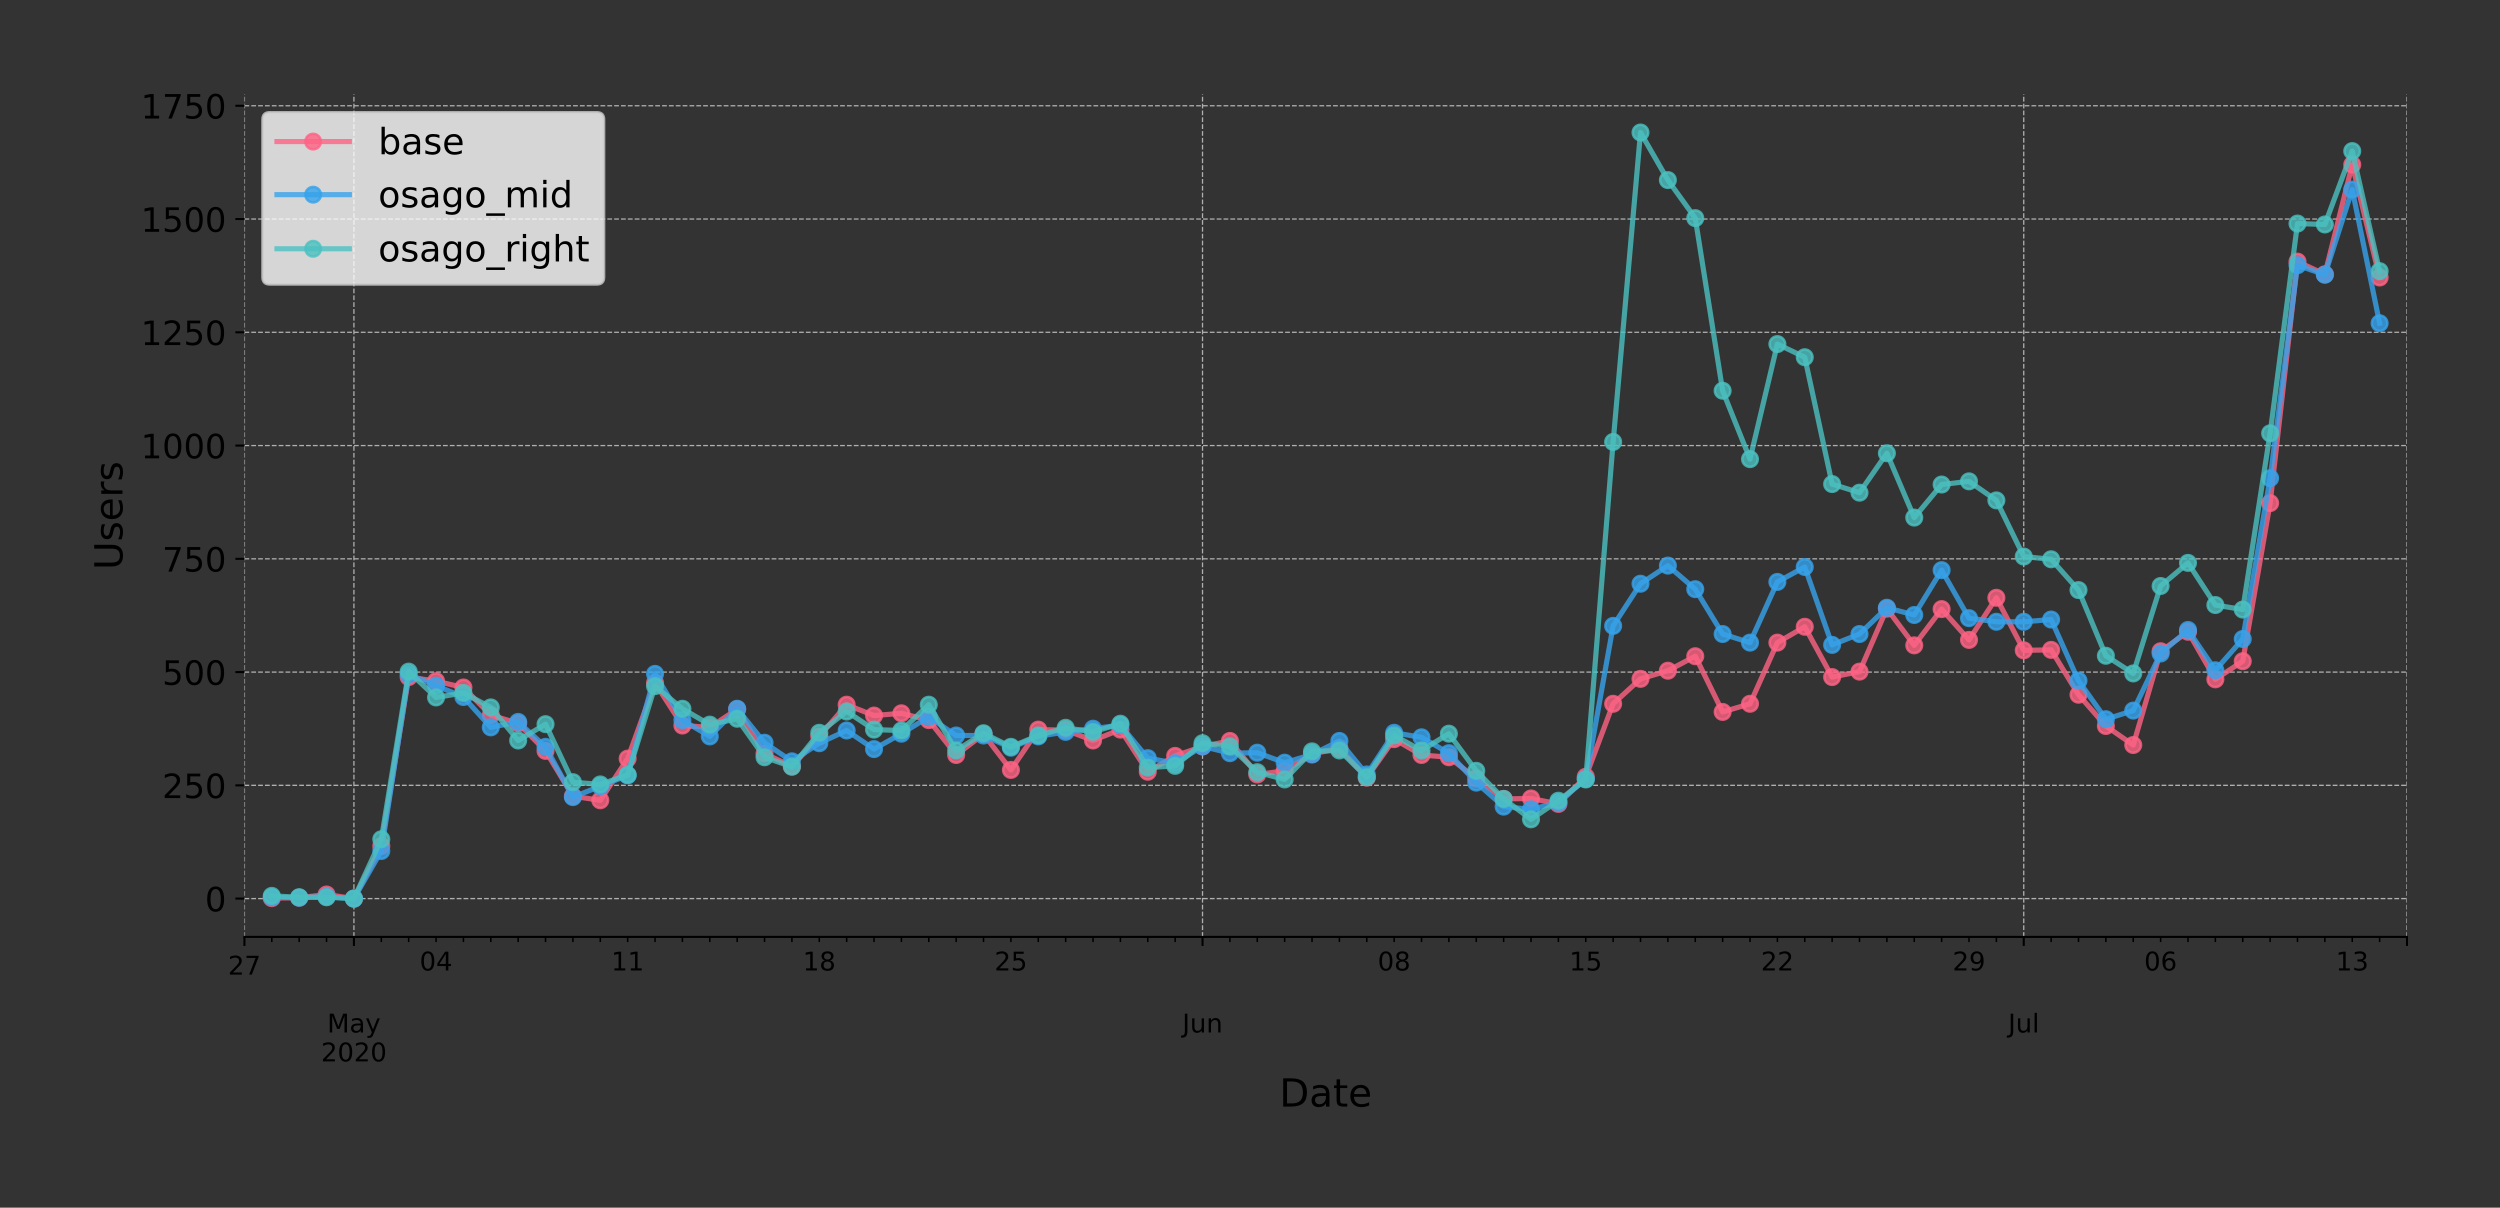 <?xml version="1.0" encoding="utf-8" standalone="no"?>
<!DOCTYPE svg PUBLIC "-//W3C//DTD SVG 1.1//EN"
  "http://www.w3.org/Graphics/SVG/1.1/DTD/svg11.dtd">
<!-- Created with matplotlib (https://matplotlib.org/) -->
<svg height="467.408pt" version="1.1" viewBox="0 0 967.602 467.408" width="967.602pt" xmlns="http://www.w3.org/2000/svg" xmlns:xlink="http://www.w3.org/1999/xlink">
 <rect x="0" y="0" width="967.602" height="467.408" fill="#333333" stroke="none"/>
 <defs>
  <style type="text/css">
*{stroke-linecap:butt;stroke-linejoin:round;}
  </style>
 </defs>
 <g id="figure_1">
  <g id="patch_1">
   <path d="M 0 467.408 
L 967.602 467.408 
L 967.602 0 
L 0 0 
z
" style="fill:none;"/>
  </g>
  <g id="axes_1">
   <g id="patch_2">
    <path d="M 94.602 362.619 
L 931.602 362.619 
L 931.602 36.459 
L 94.602 36.459 
z
" style="fill:none;"/>
   </g>
   <g id="matplotlib.axis_1">
    <g id="xtick_1">
     <g id="line2d_1">
      <path clip-path="url(#p9ae19db454)" d="M 94.602 362.619 
L 94.602 36.459 
" style="fill:none;stroke:#b0b0b0;stroke-dasharray:1.85,0.8;stroke-dashoffset:0;stroke-width:0.5;"/>
     </g>
     <g id="line2d_2">
      <defs>
       <path d="M 0 0 
L 0 3.5 
" id="m4daabf2042" style="stroke:#000000;stroke-width:0.8;"/>
      </defs>
      <g>
       <use style="stroke:#000000;stroke-width:0.8;" x="94.602" xlink:href="#m4daabf2042" y="362.619"/>
      </g>
     </g>
     <g id="text_1">
      <!-- 27 -->
      <defs>
       <path d="M 19.188 8.297 
L 53.609 8.297 
L 53.609 0 
L 7.328 0 
L 7.328 8.297 
Q 12.938 14.109 22.625 23.891 
Q 32.328 33.688 34.812 36.531 
Q 39.547 41.844 41.422 45.531 
Q 43.312 49.219 43.312 52.781 
Q 43.312 58.594 39.234 62.25 
Q 35.156 65.922 28.609 65.922 
Q 23.969 65.922 18.812 64.312 
Q 13.672 62.703 7.812 59.422 
L 7.812 69.391 
Q 13.766 71.781 18.938 73 
Q 24.125 74.219 28.422 74.219 
Q 39.75 74.219 46.484 68.547 
Q 53.219 62.891 53.219 53.422 
Q 53.219 48.922 51.531 44.891 
Q 49.859 40.875 45.406 35.406 
Q 44.188 33.984 37.641 27.219 
Q 31.109 20.453 19.188 8.297 
z
" id="DejaVuSans-50"/>
       <path d="M 8.203 72.906 
L 55.078 72.906 
L 55.078 68.703 
L 28.609 0 
L 18.312 0 
L 43.219 64.594 
L 8.203 64.594 
z
" id="DejaVuSans-55"/>
      </defs>
      <g transform="translate(88.24 377.217)scale(0.1 -0.1)">
       <use xlink:href="#DejaVuSans-50"/>
       <use x="63.623" xlink:href="#DejaVuSans-55"/>
      </g>
     </g>
    </g>
    <g id="xtick_2">
     <g id="line2d_3">
      <path clip-path="url(#p9ae19db454)" d="M 136.982 362.619 
L 136.982 36.459 
" style="fill:none;stroke:#b0b0b0;stroke-dasharray:1.85,0.8;stroke-dashoffset:0;stroke-width:0.5;"/>
     </g>
     <g id="line2d_4">
      <g>
       <use style="stroke:#000000;stroke-width:0.8;" x="136.982" xlink:href="#m4daabf2042" y="362.619"/>
      </g>
     </g>
     <g id="text_2">
      <!--  -->
      <g transform="translate(136.982 377.217)scale(0.1 -0.1)"/>
      <!--  -->
      <g transform="translate(136.982 388.415)scale(0.1 -0.1)"/>
      <!-- May -->
      <defs>
       <path d="M 9.812 72.906 
L 24.516 72.906 
L 43.109 23.297 
L 61.812 72.906 
L 76.516 72.906 
L 76.516 0 
L 66.891 0 
L 66.891 64.016 
L 48.094 14.016 
L 38.188 14.016 
L 19.391 64.016 
L 19.391 0 
L 9.812 0 
z
" id="DejaVuSans-77"/>
       <path d="M 34.281 27.484 
Q 23.391 27.484 19.188 25 
Q 14.984 22.516 14.984 16.5 
Q 14.984 11.719 18.141 8.906 
Q 21.297 6.109 26.703 6.109 
Q 34.188 6.109 38.703 11.406 
Q 43.219 16.703 43.219 25.484 
L 43.219 27.484 
z
M 52.203 31.203 
L 52.203 0 
L 43.219 0 
L 43.219 8.297 
Q 40.141 3.328 35.547 0.953 
Q 30.953 -1.422 24.312 -1.422 
Q 15.922 -1.422 10.953 3.297 
Q 6 8.016 6 15.922 
Q 6 25.141 12.172 29.828 
Q 18.359 34.516 30.609 34.516 
L 43.219 34.516 
L 43.219 35.406 
Q 43.219 41.609 39.141 45 
Q 35.062 48.391 27.688 48.391 
Q 23 48.391 18.547 47.266 
Q 14.109 46.141 10.016 43.891 
L 10.016 52.203 
Q 14.938 54.109 19.578 55.047 
Q 24.219 56 28.609 56 
Q 40.484 56 46.344 49.844 
Q 52.203 43.703 52.203 31.203 
z
" id="DejaVuSans-97"/>
       <path d="M 32.172 -5.078 
Q 28.375 -14.844 24.75 -17.812 
Q 21.141 -20.797 15.094 -20.797 
L 7.906 -20.797 
L 7.906 -13.281 
L 13.188 -13.281 
Q 16.891 -13.281 18.938 -11.516 
Q 21 -9.766 23.484 -3.219 
L 25.094 0.875 
L 2.984 54.688 
L 12.5 54.688 
L 29.594 11.922 
L 46.688 54.688 
L 56.203 54.688 
z
" id="DejaVuSans-121"/>
      </defs>
      <g transform="translate(126.644 399.613)scale(0.1 -0.1)">
       <use xlink:href="#DejaVuSans-77"/>
       <use x="86.279" xlink:href="#DejaVuSans-97"/>
       <use x="147.559" xlink:href="#DejaVuSans-121"/>
      </g>
      <!-- 2020 -->
      <defs>
       <path d="M 31.781 66.406 
Q 24.172 66.406 20.328 58.906 
Q 16.5 51.422 16.5 36.375 
Q 16.5 21.391 20.328 13.891 
Q 24.172 6.391 31.781 6.391 
Q 39.453 6.391 43.281 13.891 
Q 47.125 21.391 47.125 36.375 
Q 47.125 51.422 43.281 58.906 
Q 39.453 66.406 31.781 66.406 
z
M 31.781 74.219 
Q 44.047 74.219 50.516 64.516 
Q 56.984 54.828 56.984 36.375 
Q 56.984 17.969 50.516 8.266 
Q 44.047 -1.422 31.781 -1.422 
Q 19.531 -1.422 13.062 8.266 
Q 6.594 17.969 6.594 36.375 
Q 6.594 54.828 13.062 64.516 
Q 19.531 74.219 31.781 74.219 
z
" id="DejaVuSans-48"/>
      </defs>
      <g transform="translate(124.257 410.811)scale(0.1 -0.1)">
       <use xlink:href="#DejaVuSans-50"/>
       <use x="63.623" xlink:href="#DejaVuSans-48"/>
       <use x="127.246" xlink:href="#DejaVuSans-50"/>
       <use x="190.869" xlink:href="#DejaVuSans-48"/>
      </g>
     </g>
    </g>
    <g id="xtick_3">
     <g id="line2d_5">
      <path clip-path="url(#p9ae19db454)" d="M 465.425 362.619 
L 465.425 36.459 
" style="fill:none;stroke:#b0b0b0;stroke-dasharray:1.85,0.8;stroke-dashoffset:0;stroke-width:0.5;"/>
     </g>
     <g id="line2d_6">
      <g>
       <use style="stroke:#000000;stroke-width:0.8;" x="465.425" xlink:href="#m4daabf2042" y="362.619"/>
      </g>
     </g>
     <g id="text_3">
      <!--  -->
      <g transform="translate(465.425 377.217)scale(0.1 -0.1)"/>
      <!--  -->
      <g transform="translate(465.425 388.415)scale(0.1 -0.1)"/>
      <!-- Jun -->
      <defs>
       <path d="M 9.812 72.906 
L 19.672 72.906 
L 19.672 5.078 
Q 19.672 -8.109 14.672 -14.062 
Q 9.672 -20.016 -1.422 -20.016 
L -5.172 -20.016 
L -5.172 -11.719 
L -2.094 -11.719 
Q 4.438 -11.719 7.125 -8.047 
Q 9.812 -4.391 9.812 5.078 
z
" id="DejaVuSans-74"/>
       <path d="M 8.5 21.578 
L 8.5 54.688 
L 17.484 54.688 
L 17.484 21.922 
Q 17.484 14.156 20.5 10.266 
Q 23.531 6.391 29.594 6.391 
Q 36.859 6.391 41.078 11.031 
Q 45.312 15.672 45.312 23.688 
L 45.312 54.688 
L 54.297 54.688 
L 54.297 0 
L 45.312 0 
L 45.312 8.406 
Q 42.047 3.422 37.719 1 
Q 33.406 -1.422 27.688 -1.422 
Q 18.266 -1.422 13.375 4.438 
Q 8.5 10.297 8.5 21.578 
z
M 31.109 56 
z
" id="DejaVuSans-117"/>
       <path d="M 54.891 33.016 
L 54.891 0 
L 45.906 0 
L 45.906 32.719 
Q 45.906 40.484 42.875 44.328 
Q 39.844 48.188 33.797 48.188 
Q 26.516 48.188 22.312 43.547 
Q 18.109 38.922 18.109 30.906 
L 18.109 0 
L 9.078 0 
L 9.078 54.688 
L 18.109 54.688 
L 18.109 46.188 
Q 21.344 51.125 25.703 53.562 
Q 30.078 56 35.797 56 
Q 45.219 56 50.047 50.172 
Q 54.891 44.344 54.891 33.016 
z
" id="DejaVuSans-110"/>
      </defs>
      <g transform="translate(457.612 399.613)scale(0.1 -0.1)">
       <use xlink:href="#DejaVuSans-74"/>
       <use x="29.492" xlink:href="#DejaVuSans-117"/>
       <use x="92.871" xlink:href="#DejaVuSans-110"/>
      </g>
     </g>
    </g>
    <g id="xtick_4">
     <g id="line2d_7">
      <path clip-path="url(#p9ae19db454)" d="M 783.273 362.619 
L 783.273 36.459 
" style="fill:none;stroke:#b0b0b0;stroke-dasharray:1.85,0.8;stroke-dashoffset:0;stroke-width:0.5;"/>
     </g>
     <g id="line2d_8">
      <g>
       <use style="stroke:#000000;stroke-width:0.8;" x="783.273" xlink:href="#m4daabf2042" y="362.619"/>
      </g>
     </g>
     <g id="text_4">
      <!--  -->
      <g transform="translate(783.273 377.217)scale(0.1 -0.1)"/>
      <!--  -->
      <g transform="translate(783.273 388.415)scale(0.1 -0.1)"/>
      <!-- Jul -->
      <defs>
       <path d="M 9.422 75.984 
L 18.406 75.984 
L 18.406 0 
L 9.422 0 
z
" id="DejaVuSans-108"/>
      </defs>
      <g transform="translate(777.24 399.613)scale(0.1 -0.1)">
       <use xlink:href="#DejaVuSans-74"/>
       <use x="29.492" xlink:href="#DejaVuSans-117"/>
       <use x="92.871" xlink:href="#DejaVuSans-108"/>
      </g>
     </g>
    </g>
    <g id="xtick_5">
     <g id="line2d_9">
      <path clip-path="url(#p9ae19db454)" d="M 931.602 362.619 
L 931.602 36.459 
" style="fill:none;stroke:#b0b0b0;stroke-dasharray:1.85,0.8;stroke-dashoffset:0;stroke-width:0.5;"/>
     </g>
     <g id="line2d_10">
      <g>
       <use style="stroke:#000000;stroke-width:0.8;" x="931.602" xlink:href="#m4daabf2042" y="362.619"/>
      </g>
     </g>
    </g>
    <g id="xtick_6">
     <g id="line2d_11">
      <defs>
       <path d="M 0 0 
L 0 2 
" id="mdbfb5f097d" style="stroke:#000000;stroke-width:0.6;"/>
      </defs>
      <g>
       <use style="stroke:#000000;stroke-width:0.6;" x="105.197" xlink:href="#mdbfb5f097d" y="362.619"/>
      </g>
     </g>
    </g>
    <g id="xtick_7">
     <g id="line2d_12">
      <g>
       <use style="stroke:#000000;stroke-width:0.6;" x="115.792" xlink:href="#mdbfb5f097d" y="362.619"/>
      </g>
     </g>
    </g>
    <g id="xtick_8">
     <g id="line2d_13">
      <g>
       <use style="stroke:#000000;stroke-width:0.6;" x="126.387" xlink:href="#mdbfb5f097d" y="362.619"/>
      </g>
     </g>
    </g>
    <g id="xtick_9">
     <g id="line2d_14">
      <g>
       <use style="stroke:#000000;stroke-width:0.6;" x="147.577" xlink:href="#mdbfb5f097d" y="362.619"/>
      </g>
     </g>
    </g>
    <g id="xtick_10">
     <g id="line2d_15">
      <g>
       <use style="stroke:#000000;stroke-width:0.6;" x="158.172" xlink:href="#mdbfb5f097d" y="362.619"/>
      </g>
     </g>
    </g>
    <g id="xtick_11">
     <g id="line2d_16">
      <g>
       <use style="stroke:#000000;stroke-width:0.6;" x="168.767" xlink:href="#mdbfb5f097d" y="362.619"/>
      </g>
     </g>
     <g id="text_5">
      <!-- 04 -->
      <defs>
       <path d="M 37.797 64.312 
L 12.891 25.391 
L 37.797 25.391 
z
M 35.203 72.906 
L 47.609 72.906 
L 47.609 25.391 
L 58.016 25.391 
L 58.016 17.188 
L 47.609 17.188 
L 47.609 0 
L 37.797 0 
L 37.797 17.188 
L 4.891 17.188 
L 4.891 26.703 
z
" id="DejaVuSans-52"/>
      </defs>
      <g transform="translate(162.404 375.617)scale(0.1 -0.1)">
       <use xlink:href="#DejaVuSans-48"/>
       <use x="63.623" xlink:href="#DejaVuSans-52"/>
      </g>
     </g>
    </g>
    <g id="xtick_12">
     <g id="line2d_17">
      <g>
       <use style="stroke:#000000;stroke-width:0.6;" x="179.362" xlink:href="#mdbfb5f097d" y="362.619"/>
      </g>
     </g>
    </g>
    <g id="xtick_13">
     <g id="line2d_18">
      <g>
       <use style="stroke:#000000;stroke-width:0.6;" x="189.957" xlink:href="#mdbfb5f097d" y="362.619"/>
      </g>
     </g>
    </g>
    <g id="xtick_14">
     <g id="line2d_19">
      <g>
       <use style="stroke:#000000;stroke-width:0.6;" x="200.552" xlink:href="#mdbfb5f097d" y="362.619"/>
      </g>
     </g>
    </g>
    <g id="xtick_15">
     <g id="line2d_20">
      <g>
       <use style="stroke:#000000;stroke-width:0.6;" x="211.146" xlink:href="#mdbfb5f097d" y="362.619"/>
      </g>
     </g>
    </g>
    <g id="xtick_16">
     <g id="line2d_21">
      <g>
       <use style="stroke:#000000;stroke-width:0.6;" x="221.741" xlink:href="#mdbfb5f097d" y="362.619"/>
      </g>
     </g>
    </g>
    <g id="xtick_17">
     <g id="line2d_22">
      <g>
       <use style="stroke:#000000;stroke-width:0.6;" x="232.336" xlink:href="#mdbfb5f097d" y="362.619"/>
      </g>
     </g>
    </g>
    <g id="xtick_18">
     <g id="line2d_23">
      <g>
       <use style="stroke:#000000;stroke-width:0.6;" x="242.931" xlink:href="#mdbfb5f097d" y="362.619"/>
      </g>
     </g>
     <g id="text_6">
      <!-- 11 -->
      <defs>
       <path d="M 12.406 8.297 
L 28.516 8.297 
L 28.516 63.922 
L 10.984 60.406 
L 10.984 69.391 
L 28.422 72.906 
L 38.281 72.906 
L 38.281 8.297 
L 54.391 8.297 
L 54.391 0 
L 12.406 0 
z
" id="DejaVuSans-49"/>
      </defs>
      <g transform="translate(236.569 375.617)scale(0.1 -0.1)">
       <use xlink:href="#DejaVuSans-49"/>
       <use x="63.623" xlink:href="#DejaVuSans-49"/>
      </g>
     </g>
    </g>
    <g id="xtick_19">
     <g id="line2d_24">
      <g>
       <use style="stroke:#000000;stroke-width:0.6;" x="253.526" xlink:href="#mdbfb5f097d" y="362.619"/>
      </g>
     </g>
    </g>
    <g id="xtick_20">
     <g id="line2d_25">
      <g>
       <use style="stroke:#000000;stroke-width:0.6;" x="264.121" xlink:href="#mdbfb5f097d" y="362.619"/>
      </g>
     </g>
    </g>
    <g id="xtick_21">
     <g id="line2d_26">
      <g>
       <use style="stroke:#000000;stroke-width:0.6;" x="274.716" xlink:href="#mdbfb5f097d" y="362.619"/>
      </g>
     </g>
    </g>
    <g id="xtick_22">
     <g id="line2d_27">
      <g>
       <use style="stroke:#000000;stroke-width:0.6;" x="285.311" xlink:href="#mdbfb5f097d" y="362.619"/>
      </g>
     </g>
    </g>
    <g id="xtick_23">
     <g id="line2d_28">
      <g>
       <use style="stroke:#000000;stroke-width:0.6;" x="295.906" xlink:href="#mdbfb5f097d" y="362.619"/>
      </g>
     </g>
    </g>
    <g id="xtick_24">
     <g id="line2d_29">
      <g>
       <use style="stroke:#000000;stroke-width:0.6;" x="306.501" xlink:href="#mdbfb5f097d" y="362.619"/>
      </g>
     </g>
    </g>
    <g id="xtick_25">
     <g id="line2d_30">
      <g>
       <use style="stroke:#000000;stroke-width:0.6;" x="317.096" xlink:href="#mdbfb5f097d" y="362.619"/>
      </g>
     </g>
     <g id="text_7">
      <!-- 18 -->
      <defs>
       <path d="M 31.781 34.625 
Q 24.75 34.625 20.719 30.859 
Q 16.703 27.094 16.703 20.516 
Q 16.703 13.922 20.719 10.156 
Q 24.75 6.391 31.781 6.391 
Q 38.812 6.391 42.859 10.172 
Q 46.922 13.969 46.922 20.516 
Q 46.922 27.094 42.891 30.859 
Q 38.875 34.625 31.781 34.625 
z
M 21.922 38.812 
Q 15.578 40.375 12.031 44.719 
Q 8.5 49.078 8.5 55.328 
Q 8.5 64.062 14.719 69.141 
Q 20.953 74.219 31.781 74.219 
Q 42.672 74.219 48.875 69.141 
Q 55.078 64.062 55.078 55.328 
Q 55.078 49.078 51.531 44.719 
Q 48 40.375 41.703 38.812 
Q 48.828 37.156 52.797 32.312 
Q 56.781 27.484 56.781 20.516 
Q 56.781 9.906 50.312 4.234 
Q 43.844 -1.422 31.781 -1.422 
Q 19.734 -1.422 13.25 4.234 
Q 6.781 9.906 6.781 20.516 
Q 6.781 27.484 10.781 32.312 
Q 14.797 37.156 21.922 38.812 
z
M 18.312 54.391 
Q 18.312 48.734 21.844 45.562 
Q 25.391 42.391 31.781 42.391 
Q 38.141 42.391 41.719 45.562 
Q 45.312 48.734 45.312 54.391 
Q 45.312 60.062 41.719 63.234 
Q 38.141 66.406 31.781 66.406 
Q 25.391 66.406 21.844 63.234 
Q 18.312 60.062 18.312 54.391 
z
" id="DejaVuSans-56"/>
      </defs>
      <g transform="translate(310.733 375.617)scale(0.1 -0.1)">
       <use xlink:href="#DejaVuSans-49"/>
       <use x="63.623" xlink:href="#DejaVuSans-56"/>
      </g>
     </g>
    </g>
    <g id="xtick_26">
     <g id="line2d_31">
      <g>
       <use style="stroke:#000000;stroke-width:0.6;" x="327.691" xlink:href="#mdbfb5f097d" y="362.619"/>
      </g>
     </g>
    </g>
    <g id="xtick_27">
     <g id="line2d_32">
      <g>
       <use style="stroke:#000000;stroke-width:0.6;" x="338.286" xlink:href="#mdbfb5f097d" y="362.619"/>
      </g>
     </g>
    </g>
    <g id="xtick_28">
     <g id="line2d_33">
      <g>
       <use style="stroke:#000000;stroke-width:0.6;" x="348.881" xlink:href="#mdbfb5f097d" y="362.619"/>
      </g>
     </g>
    </g>
    <g id="xtick_29">
     <g id="line2d_34">
      <g>
       <use style="stroke:#000000;stroke-width:0.6;" x="359.476" xlink:href="#mdbfb5f097d" y="362.619"/>
      </g>
     </g>
    </g>
    <g id="xtick_30">
     <g id="line2d_35">
      <g>
       <use style="stroke:#000000;stroke-width:0.6;" x="370.071" xlink:href="#mdbfb5f097d" y="362.619"/>
      </g>
     </g>
    </g>
    <g id="xtick_31">
     <g id="line2d_36">
      <g>
       <use style="stroke:#000000;stroke-width:0.6;" x="380.665" xlink:href="#mdbfb5f097d" y="362.619"/>
      </g>
     </g>
    </g>
    <g id="xtick_32">
     <g id="line2d_37">
      <g>
       <use style="stroke:#000000;stroke-width:0.6;" x="391.26" xlink:href="#mdbfb5f097d" y="362.619"/>
      </g>
     </g>
     <g id="text_8">
      <!-- 25 -->
      <defs>
       <path d="M 10.797 72.906 
L 49.516 72.906 
L 49.516 64.594 
L 19.828 64.594 
L 19.828 46.734 
Q 21.969 47.469 24.109 47.828 
Q 26.266 48.188 28.422 48.188 
Q 40.625 48.188 47.75 41.5 
Q 54.891 34.812 54.891 23.391 
Q 54.891 11.625 47.562 5.094 
Q 40.234 -1.422 26.906 -1.422 
Q 22.312 -1.422 17.547 -0.641 
Q 12.797 0.141 7.719 1.703 
L 7.719 11.625 
Q 12.109 9.234 16.797 8.062 
Q 21.484 6.891 26.703 6.891 
Q 35.156 6.891 40.078 11.328 
Q 45.016 15.766 45.016 23.391 
Q 45.016 31 40.078 35.438 
Q 35.156 39.891 26.703 39.891 
Q 22.75 39.891 18.812 39.016 
Q 14.891 38.141 10.797 36.281 
z
" id="DejaVuSans-53"/>
      </defs>
      <g transform="translate(384.898 375.617)scale(0.1 -0.1)">
       <use xlink:href="#DejaVuSans-50"/>
       <use x="63.623" xlink:href="#DejaVuSans-53"/>
      </g>
     </g>
    </g>
    <g id="xtick_33">
     <g id="line2d_38">
      <g>
       <use style="stroke:#000000;stroke-width:0.6;" x="401.855" xlink:href="#mdbfb5f097d" y="362.619"/>
      </g>
     </g>
    </g>
    <g id="xtick_34">
     <g id="line2d_39">
      <g>
       <use style="stroke:#000000;stroke-width:0.6;" x="412.45" xlink:href="#mdbfb5f097d" y="362.619"/>
      </g>
     </g>
    </g>
    <g id="xtick_35">
     <g id="line2d_40">
      <g>
       <use style="stroke:#000000;stroke-width:0.6;" x="423.045" xlink:href="#mdbfb5f097d" y="362.619"/>
      </g>
     </g>
    </g>
    <g id="xtick_36">
     <g id="line2d_41">
      <g>
       <use style="stroke:#000000;stroke-width:0.6;" x="433.64" xlink:href="#mdbfb5f097d" y="362.619"/>
      </g>
     </g>
    </g>
    <g id="xtick_37">
     <g id="line2d_42">
      <g>
       <use style="stroke:#000000;stroke-width:0.6;" x="444.235" xlink:href="#mdbfb5f097d" y="362.619"/>
      </g>
     </g>
    </g>
    <g id="xtick_38">
     <g id="line2d_43">
      <g>
       <use style="stroke:#000000;stroke-width:0.6;" x="454.83" xlink:href="#mdbfb5f097d" y="362.619"/>
      </g>
     </g>
    </g>
    <g id="xtick_39">
     <g id="line2d_44">
      <g>
       <use style="stroke:#000000;stroke-width:0.6;" x="476.02" xlink:href="#mdbfb5f097d" y="362.619"/>
      </g>
     </g>
    </g>
    <g id="xtick_40">
     <g id="line2d_45">
      <g>
       <use style="stroke:#000000;stroke-width:0.6;" x="486.615" xlink:href="#mdbfb5f097d" y="362.619"/>
      </g>
     </g>
    </g>
    <g id="xtick_41">
     <g id="line2d_46">
      <g>
       <use style="stroke:#000000;stroke-width:0.6;" x="497.21" xlink:href="#mdbfb5f097d" y="362.619"/>
      </g>
     </g>
    </g>
    <g id="xtick_42">
     <g id="line2d_47">
      <g>
       <use style="stroke:#000000;stroke-width:0.6;" x="507.805" xlink:href="#mdbfb5f097d" y="362.619"/>
      </g>
     </g>
    </g>
    <g id="xtick_43">
     <g id="line2d_48">
      <g>
       <use style="stroke:#000000;stroke-width:0.6;" x="518.4" xlink:href="#mdbfb5f097d" y="362.619"/>
      </g>
     </g>
    </g>
    <g id="xtick_44">
     <g id="line2d_49">
      <g>
       <use style="stroke:#000000;stroke-width:0.6;" x="528.995" xlink:href="#mdbfb5f097d" y="362.619"/>
      </g>
     </g>
    </g>
    <g id="xtick_45">
     <g id="line2d_50">
      <g>
       <use style="stroke:#000000;stroke-width:0.6;" x="539.59" xlink:href="#mdbfb5f097d" y="362.619"/>
      </g>
     </g>
     <g id="text_9">
      <!-- 08 -->
      <g transform="translate(533.227 375.617)scale(0.1 -0.1)">
       <use xlink:href="#DejaVuSans-48"/>
       <use x="63.623" xlink:href="#DejaVuSans-56"/>
      </g>
     </g>
    </g>
    <g id="xtick_46">
     <g id="line2d_51">
      <g>
       <use style="stroke:#000000;stroke-width:0.6;" x="550.184" xlink:href="#mdbfb5f097d" y="362.619"/>
      </g>
     </g>
    </g>
    <g id="xtick_47">
     <g id="line2d_52">
      <g>
       <use style="stroke:#000000;stroke-width:0.6;" x="560.779" xlink:href="#mdbfb5f097d" y="362.619"/>
      </g>
     </g>
    </g>
    <g id="xtick_48">
     <g id="line2d_53">
      <g>
       <use style="stroke:#000000;stroke-width:0.6;" x="571.374" xlink:href="#mdbfb5f097d" y="362.619"/>
      </g>
     </g>
    </g>
    <g id="xtick_49">
     <g id="line2d_54">
      <g>
       <use style="stroke:#000000;stroke-width:0.6;" x="581.969" xlink:href="#mdbfb5f097d" y="362.619"/>
      </g>
     </g>
    </g>
    <g id="xtick_50">
     <g id="line2d_55">
      <g>
       <use style="stroke:#000000;stroke-width:0.6;" x="592.564" xlink:href="#mdbfb5f097d" y="362.619"/>
      </g>
     </g>
    </g>
    <g id="xtick_51">
     <g id="line2d_56">
      <g>
       <use style="stroke:#000000;stroke-width:0.6;" x="603.159" xlink:href="#mdbfb5f097d" y="362.619"/>
      </g>
     </g>
    </g>
    <g id="xtick_52">
     <g id="line2d_57">
      <g>
       <use style="stroke:#000000;stroke-width:0.6;" x="613.754" xlink:href="#mdbfb5f097d" y="362.619"/>
      </g>
     </g>
     <g id="text_10">
      <!-- 15 -->
      <g transform="translate(607.392 375.617)scale(0.1 -0.1)">
       <use xlink:href="#DejaVuSans-49"/>
       <use x="63.623" xlink:href="#DejaVuSans-53"/>
      </g>
     </g>
    </g>
    <g id="xtick_53">
     <g id="line2d_58">
      <g>
       <use style="stroke:#000000;stroke-width:0.6;" x="624.349" xlink:href="#mdbfb5f097d" y="362.619"/>
      </g>
     </g>
    </g>
    <g id="xtick_54">
     <g id="line2d_59">
      <g>
       <use style="stroke:#000000;stroke-width:0.6;" x="634.944" xlink:href="#mdbfb5f097d" y="362.619"/>
      </g>
     </g>
    </g>
    <g id="xtick_55">
     <g id="line2d_60">
      <g>
       <use style="stroke:#000000;stroke-width:0.6;" x="645.539" xlink:href="#mdbfb5f097d" y="362.619"/>
      </g>
     </g>
    </g>
    <g id="xtick_56">
     <g id="line2d_61">
      <g>
       <use style="stroke:#000000;stroke-width:0.6;" x="656.134" xlink:href="#mdbfb5f097d" y="362.619"/>
      </g>
     </g>
    </g>
    <g id="xtick_57">
     <g id="line2d_62">
      <g>
       <use style="stroke:#000000;stroke-width:0.6;" x="666.729" xlink:href="#mdbfb5f097d" y="362.619"/>
      </g>
     </g>
    </g>
    <g id="xtick_58">
     <g id="line2d_63">
      <g>
       <use style="stroke:#000000;stroke-width:0.6;" x="677.324" xlink:href="#mdbfb5f097d" y="362.619"/>
      </g>
     </g>
    </g>
    <g id="xtick_59">
     <g id="line2d_64">
      <g>
       <use style="stroke:#000000;stroke-width:0.6;" x="687.919" xlink:href="#mdbfb5f097d" y="362.619"/>
      </g>
     </g>
     <g id="text_11">
      <!-- 22 -->
      <g transform="translate(681.556 375.617)scale(0.1 -0.1)">
       <use xlink:href="#DejaVuSans-50"/>
       <use x="63.623" xlink:href="#DejaVuSans-50"/>
      </g>
     </g>
    </g>
    <g id="xtick_60">
     <g id="line2d_65">
      <g>
       <use style="stroke:#000000;stroke-width:0.6;" x="698.514" xlink:href="#mdbfb5f097d" y="362.619"/>
      </g>
     </g>
    </g>
    <g id="xtick_61">
     <g id="line2d_66">
      <g>
       <use style="stroke:#000000;stroke-width:0.6;" x="709.109" xlink:href="#mdbfb5f097d" y="362.619"/>
      </g>
     </g>
    </g>
    <g id="xtick_62">
     <g id="line2d_67">
      <g>
       <use style="stroke:#000000;stroke-width:0.6;" x="719.703" xlink:href="#mdbfb5f097d" y="362.619"/>
      </g>
     </g>
    </g>
    <g id="xtick_63">
     <g id="line2d_68">
      <g>
       <use style="stroke:#000000;stroke-width:0.6;" x="730.298" xlink:href="#mdbfb5f097d" y="362.619"/>
      </g>
     </g>
    </g>
    <g id="xtick_64">
     <g id="line2d_69">
      <g>
       <use style="stroke:#000000;stroke-width:0.6;" x="740.893" xlink:href="#mdbfb5f097d" y="362.619"/>
      </g>
     </g>
    </g>
    <g id="xtick_65">
     <g id="line2d_70">
      <g>
       <use style="stroke:#000000;stroke-width:0.6;" x="751.488" xlink:href="#mdbfb5f097d" y="362.619"/>
      </g>
     </g>
    </g>
    <g id="xtick_66">
     <g id="line2d_71">
      <g>
       <use style="stroke:#000000;stroke-width:0.6;" x="762.083" xlink:href="#mdbfb5f097d" y="362.619"/>
      </g>
     </g>
     <g id="text_12">
      <!-- 29 -->
      <defs>
       <path d="M 10.984 1.516 
L 10.984 10.5 
Q 14.703 8.734 18.5 7.812 
Q 22.312 6.891 25.984 6.891 
Q 35.75 6.891 40.891 13.453 
Q 46.047 20.016 46.781 33.406 
Q 43.953 29.203 39.594 26.953 
Q 35.25 24.703 29.984 24.703 
Q 19.047 24.703 12.672 31.312 
Q 6.297 37.938 6.297 49.422 
Q 6.297 60.641 12.938 67.422 
Q 19.578 74.219 30.609 74.219 
Q 43.266 74.219 49.922 64.516 
Q 56.594 54.828 56.594 36.375 
Q 56.594 19.141 48.406 8.859 
Q 40.234 -1.422 26.422 -1.422 
Q 22.703 -1.422 18.891 -0.688 
Q 15.094 0.047 10.984 1.516 
z
M 30.609 32.422 
Q 37.25 32.422 41.125 36.953 
Q 45.016 41.5 45.016 49.422 
Q 45.016 57.281 41.125 61.844 
Q 37.25 66.406 30.609 66.406 
Q 23.969 66.406 20.094 61.844 
Q 16.219 57.281 16.219 49.422 
Q 16.219 41.5 20.094 36.953 
Q 23.969 32.422 30.609 32.422 
z
" id="DejaVuSans-57"/>
      </defs>
      <g transform="translate(755.721 375.617)scale(0.1 -0.1)">
       <use xlink:href="#DejaVuSans-50"/>
       <use x="63.623" xlink:href="#DejaVuSans-57"/>
      </g>
     </g>
    </g>
    <g id="xtick_67">
     <g id="line2d_72">
      <g>
       <use style="stroke:#000000;stroke-width:0.6;" x="772.678" xlink:href="#mdbfb5f097d" y="362.619"/>
      </g>
     </g>
    </g>
    <g id="xtick_68">
     <g id="line2d_73">
      <g>
       <use style="stroke:#000000;stroke-width:0.6;" x="793.868" xlink:href="#mdbfb5f097d" y="362.619"/>
      </g>
     </g>
    </g>
    <g id="xtick_69">
     <g id="line2d_74">
      <g>
       <use style="stroke:#000000;stroke-width:0.6;" x="804.463" xlink:href="#mdbfb5f097d" y="362.619"/>
      </g>
     </g>
    </g>
    <g id="xtick_70">
     <g id="line2d_75">
      <g>
       <use style="stroke:#000000;stroke-width:0.6;" x="815.058" xlink:href="#mdbfb5f097d" y="362.619"/>
      </g>
     </g>
    </g>
    <g id="xtick_71">
     <g id="line2d_76">
      <g>
       <use style="stroke:#000000;stroke-width:0.6;" x="825.653" xlink:href="#mdbfb5f097d" y="362.619"/>
      </g>
     </g>
    </g>
    <g id="xtick_72">
     <g id="line2d_77">
      <g>
       <use style="stroke:#000000;stroke-width:0.6;" x="836.248" xlink:href="#mdbfb5f097d" y="362.619"/>
      </g>
     </g>
     <g id="text_13">
      <!-- 06 -->
      <defs>
       <path d="M 33.016 40.375 
Q 26.375 40.375 22.484 35.828 
Q 18.609 31.297 18.609 23.391 
Q 18.609 15.531 22.484 10.953 
Q 26.375 6.391 33.016 6.391 
Q 39.656 6.391 43.531 10.953 
Q 47.406 15.531 47.406 23.391 
Q 47.406 31.297 43.531 35.828 
Q 39.656 40.375 33.016 40.375 
z
M 52.594 71.297 
L 52.594 62.312 
Q 48.875 64.062 45.094 64.984 
Q 41.312 65.922 37.594 65.922 
Q 27.828 65.922 22.672 59.328 
Q 17.531 52.734 16.797 39.406 
Q 19.672 43.656 24.016 45.922 
Q 28.375 48.188 33.594 48.188 
Q 44.578 48.188 50.953 41.516 
Q 57.328 34.859 57.328 23.391 
Q 57.328 12.156 50.688 5.359 
Q 44.047 -1.422 33.016 -1.422 
Q 20.359 -1.422 13.672 8.266 
Q 6.984 17.969 6.984 36.375 
Q 6.984 53.656 15.188 63.938 
Q 23.391 74.219 37.203 74.219 
Q 40.922 74.219 44.703 73.484 
Q 48.484 72.75 52.594 71.297 
z
" id="DejaVuSans-54"/>
      </defs>
      <g transform="translate(829.885 375.617)scale(0.1 -0.1)">
       <use xlink:href="#DejaVuSans-48"/>
       <use x="63.623" xlink:href="#DejaVuSans-54"/>
      </g>
     </g>
    </g>
    <g id="xtick_73">
     <g id="line2d_78">
      <g>
       <use style="stroke:#000000;stroke-width:0.6;" x="846.843" xlink:href="#mdbfb5f097d" y="362.619"/>
      </g>
     </g>
    </g>
    <g id="xtick_74">
     <g id="line2d_79">
      <g>
       <use style="stroke:#000000;stroke-width:0.6;" x="857.438" xlink:href="#mdbfb5f097d" y="362.619"/>
      </g>
     </g>
    </g>
    <g id="xtick_75">
     <g id="line2d_80">
      <g>
       <use style="stroke:#000000;stroke-width:0.6;" x="868.033" xlink:href="#mdbfb5f097d" y="362.619"/>
      </g>
     </g>
    </g>
    <g id="xtick_76">
     <g id="line2d_81">
      <g>
       <use style="stroke:#000000;stroke-width:0.6;" x="878.628" xlink:href="#mdbfb5f097d" y="362.619"/>
      </g>
     </g>
    </g>
    <g id="xtick_77">
     <g id="line2d_82">
      <g>
       <use style="stroke:#000000;stroke-width:0.6;" x="889.222" xlink:href="#mdbfb5f097d" y="362.619"/>
      </g>
     </g>
    </g>
    <g id="xtick_78">
     <g id="line2d_83">
      <g>
       <use style="stroke:#000000;stroke-width:0.6;" x="899.817" xlink:href="#mdbfb5f097d" y="362.619"/>
      </g>
     </g>
    </g>
    <g id="xtick_79">
     <g id="line2d_84">
      <g>
       <use style="stroke:#000000;stroke-width:0.6;" x="910.412" xlink:href="#mdbfb5f097d" y="362.619"/>
      </g>
     </g>
     <g id="text_14">
      <!-- 13 -->
      <defs>
       <path d="M 40.578 39.312 
Q 47.656 37.797 51.625 33 
Q 55.609 28.219 55.609 21.188 
Q 55.609 10.406 48.188 4.484 
Q 40.766 -1.422 27.094 -1.422 
Q 22.516 -1.422 17.656 -0.516 
Q 12.797 0.391 7.625 2.203 
L 7.625 11.719 
Q 11.719 9.328 16.594 8.109 
Q 21.484 6.891 26.812 6.891 
Q 36.078 6.891 40.938 10.547 
Q 45.797 14.203 45.797 21.188 
Q 45.797 27.641 41.281 31.266 
Q 36.766 34.906 28.719 34.906 
L 20.219 34.906 
L 20.219 43.016 
L 29.109 43.016 
Q 36.375 43.016 40.234 45.922 
Q 44.094 48.828 44.094 54.297 
Q 44.094 59.906 40.109 62.906 
Q 36.141 65.922 28.719 65.922 
Q 24.656 65.922 20.016 65.031 
Q 15.375 64.156 9.812 62.312 
L 9.812 71.094 
Q 15.438 72.656 20.344 73.438 
Q 25.25 74.219 29.594 74.219 
Q 40.828 74.219 47.359 69.109 
Q 53.906 64.016 53.906 55.328 
Q 53.906 49.266 50.438 45.094 
Q 46.969 40.922 40.578 39.312 
z
" id="DejaVuSans-51"/>
      </defs>
      <g transform="translate(904.05 375.617)scale(0.1 -0.1)">
       <use xlink:href="#DejaVuSans-49"/>
       <use x="63.623" xlink:href="#DejaVuSans-51"/>
      </g>
     </g>
    </g>
    <g id="xtick_80">
     <g id="line2d_85">
      <g>
       <use style="stroke:#000000;stroke-width:0.6;" x="921.007" xlink:href="#mdbfb5f097d" y="362.619"/>
      </g>
     </g>
    </g>
    <g id="text_15">
     <!-- Date -->
     <defs>
      <path d="M 19.672 64.797 
L 19.672 8.109 
L 31.594 8.109 
Q 46.688 8.109 53.688 14.938 
Q 60.688 21.781 60.688 36.531 
Q 60.688 51.172 53.688 57.984 
Q 46.688 64.797 31.594 64.797 
z
M 9.812 72.906 
L 30.078 72.906 
Q 51.266 72.906 61.172 64.094 
Q 71.094 55.281 71.094 36.531 
Q 71.094 17.672 61.125 8.828 
Q 51.172 0 30.078 0 
L 9.812 0 
z
" id="DejaVuSans-68"/>
      <path d="M 18.312 70.219 
L 18.312 54.688 
L 36.812 54.688 
L 36.812 47.703 
L 18.312 47.703 
L 18.312 18.016 
Q 18.312 11.328 20.141 9.422 
Q 21.969 7.516 27.594 7.516 
L 36.812 7.516 
L 36.812 0 
L 27.594 0 
Q 17.188 0 13.234 3.875 
Q 9.281 7.766 9.281 18.016 
L 9.281 47.703 
L 2.688 47.703 
L 2.688 54.688 
L 9.281 54.688 
L 9.281 70.219 
z
" id="DejaVuSans-116"/>
      <path d="M 56.203 29.594 
L 56.203 25.203 
L 14.891 25.203 
Q 15.484 15.922 20.484 11.062 
Q 25.484 6.203 34.422 6.203 
Q 39.594 6.203 44.453 7.469 
Q 49.312 8.734 54.109 11.281 
L 54.109 2.781 
Q 49.266 0.734 44.188 -0.344 
Q 39.109 -1.422 33.891 -1.422 
Q 20.797 -1.422 13.156 6.188 
Q 5.516 13.812 5.516 26.812 
Q 5.516 40.234 12.766 48.109 
Q 20.016 56 32.328 56 
Q 43.359 56 49.781 48.891 
Q 56.203 41.797 56.203 29.594 
z
M 47.219 32.234 
Q 47.125 39.594 43.094 43.984 
Q 39.062 48.391 32.422 48.391 
Q 24.906 48.391 20.391 44.141 
Q 15.875 39.891 15.188 32.172 
z
" id="DejaVuSans-101"/>
     </defs>
     <g transform="translate(495.176 428.288)scale(0.15 -0.15)">
      <use xlink:href="#DejaVuSans-68"/>
      <use x="77.002" xlink:href="#DejaVuSans-97"/>
      <use x="138.281" xlink:href="#DejaVuSans-116"/>
      <use x="177.49" xlink:href="#DejaVuSans-101"/>
     </g>
    </g>
   </g>
   <g id="matplotlib.axis_2">
    <g id="ytick_1">
     <g id="line2d_86">
      <path clip-path="url(#p9ae19db454)" d="M 94.602 347.793 
L 931.602 347.793 
" style="fill:none;stroke:#b0b0b0;stroke-dasharray:1.85,0.8;stroke-dashoffset:0;stroke-width:0.5;"/>
     </g>
     <g id="line2d_87">
      <defs>
       <path d="M 0 0 
L -3.5 0 
" id="m147d5bb1d5" style="stroke:#000000;stroke-width:0.8;"/>
      </defs>
      <g>
       <use style="stroke:#000000;stroke-width:0.8;" x="94.602" xlink:href="#m147d5bb1d5" y="347.793"/>
      </g>
     </g>
     <g id="text_16">
      <!-- 0 -->
      <g transform="translate(79.331 352.732)scale(0.13 -0.13)">
       <use xlink:href="#DejaVuSans-48"/>
      </g>
     </g>
    </g>
    <g id="ytick_2">
     <g id="line2d_88">
      <path clip-path="url(#p9ae19db454)" d="M 94.602 303.957 
L 931.602 303.957 
" style="fill:none;stroke:#b0b0b0;stroke-dasharray:1.85,0.8;stroke-dashoffset:0;stroke-width:0.5;"/>
     </g>
     <g id="line2d_89">
      <g>
       <use style="stroke:#000000;stroke-width:0.8;" x="94.602" xlink:href="#m147d5bb1d5" y="303.957"/>
      </g>
     </g>
     <g id="text_17">
      <!-- 250 -->
      <g transform="translate(62.788 308.896)scale(0.13 -0.13)">
       <use xlink:href="#DejaVuSans-50"/>
       <use x="63.623" xlink:href="#DejaVuSans-53"/>
       <use x="127.246" xlink:href="#DejaVuSans-48"/>
      </g>
     </g>
    </g>
    <g id="ytick_3">
     <g id="line2d_90">
      <path clip-path="url(#p9ae19db454)" d="M 94.602 260.121 
L 931.602 260.121 
" style="fill:none;stroke:#b0b0b0;stroke-dasharray:1.85,0.8;stroke-dashoffset:0;stroke-width:0.5;"/>
     </g>
     <g id="line2d_91">
      <g>
       <use style="stroke:#000000;stroke-width:0.8;" x="94.602" xlink:href="#m147d5bb1d5" y="260.121"/>
      </g>
     </g>
     <g id="text_18">
      <!-- 500 -->
      <g transform="translate(62.788 265.06)scale(0.13 -0.13)">
       <use xlink:href="#DejaVuSans-53"/>
       <use x="63.623" xlink:href="#DejaVuSans-48"/>
       <use x="127.246" xlink:href="#DejaVuSans-48"/>
      </g>
     </g>
    </g>
    <g id="ytick_4">
     <g id="line2d_92">
      <path clip-path="url(#p9ae19db454)" d="M 94.602 216.284 
L 931.602 216.284 
" style="fill:none;stroke:#b0b0b0;stroke-dasharray:1.85,0.8;stroke-dashoffset:0;stroke-width:0.5;"/>
     </g>
     <g id="line2d_93">
      <g>
       <use style="stroke:#000000;stroke-width:0.8;" x="94.602" xlink:href="#m147d5bb1d5" y="216.284"/>
      </g>
     </g>
     <g id="text_19">
      <!-- 750 -->
      <g transform="translate(62.788 221.223)scale(0.13 -0.13)">
       <use xlink:href="#DejaVuSans-55"/>
       <use x="63.623" xlink:href="#DejaVuSans-53"/>
       <use x="127.246" xlink:href="#DejaVuSans-48"/>
      </g>
     </g>
    </g>
    <g id="ytick_5">
     <g id="line2d_94">
      <path clip-path="url(#p9ae19db454)" d="M 94.602 172.448 
L 931.602 172.448 
" style="fill:none;stroke:#b0b0b0;stroke-dasharray:1.85,0.8;stroke-dashoffset:0;stroke-width:0.5;"/>
     </g>
     <g id="line2d_95">
      <g>
       <use style="stroke:#000000;stroke-width:0.8;" x="94.602" xlink:href="#m147d5bb1d5" y="172.448"/>
      </g>
     </g>
     <g id="text_20">
      <!-- 1000 -->
      <g transform="translate(54.517 177.387)scale(0.13 -0.13)">
       <use xlink:href="#DejaVuSans-49"/>
       <use x="63.623" xlink:href="#DejaVuSans-48"/>
       <use x="127.246" xlink:href="#DejaVuSans-48"/>
       <use x="190.869" xlink:href="#DejaVuSans-48"/>
      </g>
     </g>
    </g>
    <g id="ytick_6">
     <g id="line2d_96">
      <path clip-path="url(#p9ae19db454)" d="M 94.602 128.612 
L 931.602 128.612 
" style="fill:none;stroke:#b0b0b0;stroke-dasharray:1.85,0.8;stroke-dashoffset:0;stroke-width:0.5;"/>
     </g>
     <g id="line2d_97">
      <g>
       <use style="stroke:#000000;stroke-width:0.8;" x="94.602" xlink:href="#m147d5bb1d5" y="128.612"/>
      </g>
     </g>
     <g id="text_21">
      <!-- 1250 -->
      <g transform="translate(54.517 133.551)scale(0.13 -0.13)">
       <use xlink:href="#DejaVuSans-49"/>
       <use x="63.623" xlink:href="#DejaVuSans-50"/>
       <use x="127.246" xlink:href="#DejaVuSans-53"/>
       <use x="190.869" xlink:href="#DejaVuSans-48"/>
      </g>
     </g>
    </g>
    <g id="ytick_7">
     <g id="line2d_98">
      <path clip-path="url(#p9ae19db454)" d="M 94.602 84.775 
L 931.602 84.775 
" style="fill:none;stroke:#b0b0b0;stroke-dasharray:1.85,0.8;stroke-dashoffset:0;stroke-width:0.5;"/>
     </g>
     <g id="line2d_99">
      <g>
       <use style="stroke:#000000;stroke-width:0.8;" x="94.602" xlink:href="#m147d5bb1d5" y="84.775"/>
      </g>
     </g>
     <g id="text_22">
      <!-- 1500 -->
      <g transform="translate(54.517 89.714)scale(0.13 -0.13)">
       <use xlink:href="#DejaVuSans-49"/>
       <use x="63.623" xlink:href="#DejaVuSans-53"/>
       <use x="127.246" xlink:href="#DejaVuSans-48"/>
       <use x="190.869" xlink:href="#DejaVuSans-48"/>
      </g>
     </g>
    </g>
    <g id="ytick_8">
     <g id="line2d_100">
      <path clip-path="url(#p9ae19db454)" d="M 94.602 40.939 
L 931.602 40.939 
" style="fill:none;stroke:#b0b0b0;stroke-dasharray:1.85,0.8;stroke-dashoffset:0;stroke-width:0.5;"/>
     </g>
     <g id="line2d_101">
      <g>
       <use style="stroke:#000000;stroke-width:0.8;" x="94.602" xlink:href="#m147d5bb1d5" y="40.939"/>
      </g>
     </g>
     <g id="text_23">
      <!-- 1750 -->
      <g transform="translate(54.517 45.878)scale(0.13 -0.13)">
       <use xlink:href="#DejaVuSans-49"/>
       <use x="63.623" xlink:href="#DejaVuSans-55"/>
       <use x="127.246" xlink:href="#DejaVuSans-53"/>
       <use x="190.869" xlink:href="#DejaVuSans-48"/>
      </g>
     </g>
    </g>
    <g id="text_24">
     <!-- Users -->
     <defs>
      <path d="M 8.688 72.906 
L 18.609 72.906 
L 18.609 28.609 
Q 18.609 16.891 22.844 11.734 
Q 27.094 6.594 36.625 6.594 
Q 46.094 6.594 50.344 11.734 
Q 54.594 16.891 54.594 28.609 
L 54.594 72.906 
L 64.5 72.906 
L 64.5 27.391 
Q 64.5 13.141 57.438 5.859 
Q 50.391 -1.422 36.625 -1.422 
Q 22.797 -1.422 15.734 5.859 
Q 8.688 13.141 8.688 27.391 
z
" id="DejaVuSans-85"/>
      <path d="M 44.281 53.078 
L 44.281 44.578 
Q 40.484 46.531 36.375 47.5 
Q 32.281 48.484 27.875 48.484 
Q 21.188 48.484 17.844 46.438 
Q 14.5 44.391 14.5 40.281 
Q 14.5 37.156 16.891 35.375 
Q 19.281 33.594 26.516 31.984 
L 29.594 31.297 
Q 39.156 29.25 43.188 25.516 
Q 47.219 21.781 47.219 15.094 
Q 47.219 7.469 41.188 3.016 
Q 35.156 -1.422 24.609 -1.422 
Q 20.219 -1.422 15.453 -0.562 
Q 10.688 0.297 5.422 2 
L 5.422 11.281 
Q 10.406 8.688 15.234 7.391 
Q 20.062 6.109 24.812 6.109 
Q 31.156 6.109 34.562 8.281 
Q 37.984 10.453 37.984 14.406 
Q 37.984 18.062 35.516 20.016 
Q 33.062 21.969 24.703 23.781 
L 21.578 24.516 
Q 13.234 26.266 9.516 29.906 
Q 5.812 33.547 5.812 39.891 
Q 5.812 47.609 11.281 51.797 
Q 16.75 56 26.812 56 
Q 31.781 56 36.172 55.266 
Q 40.578 54.547 44.281 53.078 
z
" id="DejaVuSans-115"/>
      <path d="M 41.109 46.297 
Q 39.594 47.172 37.812 47.578 
Q 36.031 48 33.891 48 
Q 26.266 48 22.188 43.047 
Q 18.109 38.094 18.109 28.812 
L 18.109 0 
L 9.078 0 
L 9.078 54.688 
L 18.109 54.688 
L 18.109 46.188 
Q 20.953 51.172 25.484 53.578 
Q 30.031 56 36.531 56 
Q 37.453 56 38.578 55.875 
Q 39.703 55.766 41.062 55.516 
z
" id="DejaVuSans-114"/>
     </defs>
     <g transform="translate(47.398 220.54)rotate(-90)scale(0.15 -0.15)">
      <use xlink:href="#DejaVuSans-85"/>
      <use x="73.193" xlink:href="#DejaVuSans-115"/>
      <use x="125.293" xlink:href="#DejaVuSans-101"/>
      <use x="186.816" xlink:href="#DejaVuSans-114"/>
      <use x="227.93" xlink:href="#DejaVuSans-115"/>
     </g>
    </g>
   </g>
   <g id="line2d_102">
    <path clip-path="url(#p9ae19db454)" d="M 105.197 347.618 
L 115.792 347.443 
L 126.387 346.215 
L 136.982 347.793 
L 147.577 327.453 
L 158.172 262.05 
L 168.767 263.628 
L 179.362 266.082 
L 189.957 276.779 
L 200.552 279.935 
L 211.146 290.631 
L 221.741 308.165 
L 232.336 309.743 
L 242.931 293.612 
L 253.526 264.329 
L 264.121 280.812 
L 274.716 281.513 
L 285.311 274.499 
L 295.906 291.683 
L 306.501 296.593 
L 317.096 285.02 
L 327.691 272.746 
L 338.286 276.954 
L 348.881 276.077 
L 359.476 278.707 
L 370.071 292.209 
L 380.665 284.143 
L 391.26 297.995 
L 401.855 282.39 
L 412.45 282.565 
L 423.045 286.598 
L 433.64 282.39 
L 444.235 298.697 
L 454.83 292.56 
L 465.425 288.877 
L 476.02 286.773 
L 486.615 299.749 
L 497.21 298.346 
L 507.805 291.858 
L 518.4 289.579 
L 528.995 300.976 
L 539.59 286.072 
L 550.184 292.209 
L 560.779 293.086 
L 571.374 301.327 
L 581.969 309.217 
L 592.564 309.042 
L 603.159 311.146 
L 613.754 300.626 
L 624.349 272.395 
L 634.944 262.751 
L 645.539 259.595 
L 656.134 253.984 
L 666.729 275.551 
L 677.324 272.395 
L 687.919 248.723 
L 698.514 242.586 
L 709.109 262.05 
L 719.703 259.945 
L 730.298 235.572 
L 740.893 249.775 
L 751.488 235.748 
L 762.083 247.671 
L 772.678 231.364 
L 783.273 251.704 
L 793.868 251.529 
L 804.463 268.888 
L 815.058 280.987 
L 825.653 288.351 
L 836.248 252.055 
L 846.843 244.515 
L 857.438 262.926 
L 868.033 255.912 
L 878.628 194.717 
L 889.222 101.258 
L 899.817 106.167 
L 910.412 63.734 
L 921.007 107.395 
" style="fill:none;stroke:#ff6384;stroke-linecap:square;stroke-opacity:0.8;stroke-width:2;"/>
    <defs>
     <path d="M 0 3 
C 0.796 3 1.559 2.684 2.121 2.121 
C 2.684 1.559 3 0.796 3 0 
C 3 -0.796 2.684 -1.559 2.121 -2.121 
C 1.559 -2.684 0.796 -3 0 -3 
C -0.796 -3 -1.559 -2.684 -2.121 -2.121 
C -2.684 -1.559 -3 -0.796 -3 0 
C -3 0.796 -2.684 1.559 -2.121 2.121 
C -1.559 2.684 -0.796 3 0 3 
z
" id="meab61c5746" style="stroke:#ff6384;stroke-opacity:0.8;"/>
    </defs>
    <g clip-path="url(#p9ae19db454)">
     <use style="fill:#ff6384;fill-opacity:0.8;stroke:#ff6384;stroke-opacity:0.8;" x="105.197" xlink:href="#meab61c5746" y="347.618"/>
     <use style="fill:#ff6384;fill-opacity:0.8;stroke:#ff6384;stroke-opacity:0.8;" x="115.792" xlink:href="#meab61c5746" y="347.443"/>
     <use style="fill:#ff6384;fill-opacity:0.8;stroke:#ff6384;stroke-opacity:0.8;" x="126.387" xlink:href="#meab61c5746" y="346.215"/>
     <use style="fill:#ff6384;fill-opacity:0.8;stroke:#ff6384;stroke-opacity:0.8;" x="136.982" xlink:href="#meab61c5746" y="347.793"/>
     <use style="fill:#ff6384;fill-opacity:0.8;stroke:#ff6384;stroke-opacity:0.8;" x="147.577" xlink:href="#meab61c5746" y="327.453"/>
     <use style="fill:#ff6384;fill-opacity:0.8;stroke:#ff6384;stroke-opacity:0.8;" x="158.172" xlink:href="#meab61c5746" y="262.05"/>
     <use style="fill:#ff6384;fill-opacity:0.8;stroke:#ff6384;stroke-opacity:0.8;" x="168.767" xlink:href="#meab61c5746" y="263.628"/>
     <use style="fill:#ff6384;fill-opacity:0.8;stroke:#ff6384;stroke-opacity:0.8;" x="179.362" xlink:href="#meab61c5746" y="266.082"/>
     <use style="fill:#ff6384;fill-opacity:0.8;stroke:#ff6384;stroke-opacity:0.8;" x="189.957" xlink:href="#meab61c5746" y="276.779"/>
     <use style="fill:#ff6384;fill-opacity:0.8;stroke:#ff6384;stroke-opacity:0.8;" x="200.552" xlink:href="#meab61c5746" y="279.935"/>
     <use style="fill:#ff6384;fill-opacity:0.8;stroke:#ff6384;stroke-opacity:0.8;" x="211.146" xlink:href="#meab61c5746" y="290.631"/>
     <use style="fill:#ff6384;fill-opacity:0.8;stroke:#ff6384;stroke-opacity:0.8;" x="221.741" xlink:href="#meab61c5746" y="308.165"/>
     <use style="fill:#ff6384;fill-opacity:0.8;stroke:#ff6384;stroke-opacity:0.8;" x="232.336" xlink:href="#meab61c5746" y="309.743"/>
     <use style="fill:#ff6384;fill-opacity:0.8;stroke:#ff6384;stroke-opacity:0.8;" x="242.931" xlink:href="#meab61c5746" y="293.612"/>
     <use style="fill:#ff6384;fill-opacity:0.8;stroke:#ff6384;stroke-opacity:0.8;" x="253.526" xlink:href="#meab61c5746" y="264.329"/>
     <use style="fill:#ff6384;fill-opacity:0.8;stroke:#ff6384;stroke-opacity:0.8;" x="264.121" xlink:href="#meab61c5746" y="280.812"/>
     <use style="fill:#ff6384;fill-opacity:0.8;stroke:#ff6384;stroke-opacity:0.8;" x="274.716" xlink:href="#meab61c5746" y="281.513"/>
     <use style="fill:#ff6384;fill-opacity:0.8;stroke:#ff6384;stroke-opacity:0.8;" x="285.311" xlink:href="#meab61c5746" y="274.499"/>
     <use style="fill:#ff6384;fill-opacity:0.8;stroke:#ff6384;stroke-opacity:0.8;" x="295.906" xlink:href="#meab61c5746" y="291.683"/>
     <use style="fill:#ff6384;fill-opacity:0.8;stroke:#ff6384;stroke-opacity:0.8;" x="306.501" xlink:href="#meab61c5746" y="296.593"/>
     <use style="fill:#ff6384;fill-opacity:0.8;stroke:#ff6384;stroke-opacity:0.8;" x="317.096" xlink:href="#meab61c5746" y="285.02"/>
     <use style="fill:#ff6384;fill-opacity:0.8;stroke:#ff6384;stroke-opacity:0.8;" x="327.691" xlink:href="#meab61c5746" y="272.746"/>
     <use style="fill:#ff6384;fill-opacity:0.8;stroke:#ff6384;stroke-opacity:0.8;" x="338.286" xlink:href="#meab61c5746" y="276.954"/>
     <use style="fill:#ff6384;fill-opacity:0.8;stroke:#ff6384;stroke-opacity:0.8;" x="348.881" xlink:href="#meab61c5746" y="276.077"/>
     <use style="fill:#ff6384;fill-opacity:0.8;stroke:#ff6384;stroke-opacity:0.8;" x="359.476" xlink:href="#meab61c5746" y="278.707"/>
     <use style="fill:#ff6384;fill-opacity:0.8;stroke:#ff6384;stroke-opacity:0.8;" x="370.071" xlink:href="#meab61c5746" y="292.209"/>
     <use style="fill:#ff6384;fill-opacity:0.8;stroke:#ff6384;stroke-opacity:0.8;" x="380.665" xlink:href="#meab61c5746" y="284.143"/>
     <use style="fill:#ff6384;fill-opacity:0.8;stroke:#ff6384;stroke-opacity:0.8;" x="391.26" xlink:href="#meab61c5746" y="297.995"/>
     <use style="fill:#ff6384;fill-opacity:0.8;stroke:#ff6384;stroke-opacity:0.8;" x="401.855" xlink:href="#meab61c5746" y="282.39"/>
     <use style="fill:#ff6384;fill-opacity:0.8;stroke:#ff6384;stroke-opacity:0.8;" x="412.45" xlink:href="#meab61c5746" y="282.565"/>
     <use style="fill:#ff6384;fill-opacity:0.8;stroke:#ff6384;stroke-opacity:0.8;" x="423.045" xlink:href="#meab61c5746" y="286.598"/>
     <use style="fill:#ff6384;fill-opacity:0.8;stroke:#ff6384;stroke-opacity:0.8;" x="433.64" xlink:href="#meab61c5746" y="282.39"/>
     <use style="fill:#ff6384;fill-opacity:0.8;stroke:#ff6384;stroke-opacity:0.8;" x="444.235" xlink:href="#meab61c5746" y="298.697"/>
     <use style="fill:#ff6384;fill-opacity:0.8;stroke:#ff6384;stroke-opacity:0.8;" x="454.83" xlink:href="#meab61c5746" y="292.56"/>
     <use style="fill:#ff6384;fill-opacity:0.8;stroke:#ff6384;stroke-opacity:0.8;" x="465.425" xlink:href="#meab61c5746" y="288.877"/>
     <use style="fill:#ff6384;fill-opacity:0.8;stroke:#ff6384;stroke-opacity:0.8;" x="476.02" xlink:href="#meab61c5746" y="286.773"/>
     <use style="fill:#ff6384;fill-opacity:0.8;stroke:#ff6384;stroke-opacity:0.8;" x="486.615" xlink:href="#meab61c5746" y="299.749"/>
     <use style="fill:#ff6384;fill-opacity:0.8;stroke:#ff6384;stroke-opacity:0.8;" x="497.21" xlink:href="#meab61c5746" y="298.346"/>
     <use style="fill:#ff6384;fill-opacity:0.8;stroke:#ff6384;stroke-opacity:0.8;" x="507.805" xlink:href="#meab61c5746" y="291.858"/>
     <use style="fill:#ff6384;fill-opacity:0.8;stroke:#ff6384;stroke-opacity:0.8;" x="518.4" xlink:href="#meab61c5746" y="289.579"/>
     <use style="fill:#ff6384;fill-opacity:0.8;stroke:#ff6384;stroke-opacity:0.8;" x="528.995" xlink:href="#meab61c5746" y="300.976"/>
     <use style="fill:#ff6384;fill-opacity:0.8;stroke:#ff6384;stroke-opacity:0.8;" x="539.59" xlink:href="#meab61c5746" y="286.072"/>
     <use style="fill:#ff6384;fill-opacity:0.8;stroke:#ff6384;stroke-opacity:0.8;" x="550.184" xlink:href="#meab61c5746" y="292.209"/>
     <use style="fill:#ff6384;fill-opacity:0.8;stroke:#ff6384;stroke-opacity:0.8;" x="560.779" xlink:href="#meab61c5746" y="293.086"/>
     <use style="fill:#ff6384;fill-opacity:0.8;stroke:#ff6384;stroke-opacity:0.8;" x="571.374" xlink:href="#meab61c5746" y="301.327"/>
     <use style="fill:#ff6384;fill-opacity:0.8;stroke:#ff6384;stroke-opacity:0.8;" x="581.969" xlink:href="#meab61c5746" y="309.217"/>
     <use style="fill:#ff6384;fill-opacity:0.8;stroke:#ff6384;stroke-opacity:0.8;" x="592.564" xlink:href="#meab61c5746" y="309.042"/>
     <use style="fill:#ff6384;fill-opacity:0.8;stroke:#ff6384;stroke-opacity:0.8;" x="603.159" xlink:href="#meab61c5746" y="311.146"/>
     <use style="fill:#ff6384;fill-opacity:0.8;stroke:#ff6384;stroke-opacity:0.8;" x="613.754" xlink:href="#meab61c5746" y="300.626"/>
     <use style="fill:#ff6384;fill-opacity:0.8;stroke:#ff6384;stroke-opacity:0.8;" x="624.349" xlink:href="#meab61c5746" y="272.395"/>
     <use style="fill:#ff6384;fill-opacity:0.8;stroke:#ff6384;stroke-opacity:0.8;" x="634.944" xlink:href="#meab61c5746" y="262.751"/>
     <use style="fill:#ff6384;fill-opacity:0.8;stroke:#ff6384;stroke-opacity:0.8;" x="645.539" xlink:href="#meab61c5746" y="259.595"/>
     <use style="fill:#ff6384;fill-opacity:0.8;stroke:#ff6384;stroke-opacity:0.8;" x="656.134" xlink:href="#meab61c5746" y="253.984"/>
     <use style="fill:#ff6384;fill-opacity:0.8;stroke:#ff6384;stroke-opacity:0.8;" x="666.729" xlink:href="#meab61c5746" y="275.551"/>
     <use style="fill:#ff6384;fill-opacity:0.8;stroke:#ff6384;stroke-opacity:0.8;" x="677.324" xlink:href="#meab61c5746" y="272.395"/>
     <use style="fill:#ff6384;fill-opacity:0.8;stroke:#ff6384;stroke-opacity:0.8;" x="687.919" xlink:href="#meab61c5746" y="248.723"/>
     <use style="fill:#ff6384;fill-opacity:0.8;stroke:#ff6384;stroke-opacity:0.8;" x="698.514" xlink:href="#meab61c5746" y="242.586"/>
     <use style="fill:#ff6384;fill-opacity:0.8;stroke:#ff6384;stroke-opacity:0.8;" x="709.109" xlink:href="#meab61c5746" y="262.05"/>
     <use style="fill:#ff6384;fill-opacity:0.8;stroke:#ff6384;stroke-opacity:0.8;" x="719.703" xlink:href="#meab61c5746" y="259.945"/>
     <use style="fill:#ff6384;fill-opacity:0.8;stroke:#ff6384;stroke-opacity:0.8;" x="730.298" xlink:href="#meab61c5746" y="235.572"/>
     <use style="fill:#ff6384;fill-opacity:0.8;stroke:#ff6384;stroke-opacity:0.8;" x="740.893" xlink:href="#meab61c5746" y="249.775"/>
     <use style="fill:#ff6384;fill-opacity:0.8;stroke:#ff6384;stroke-opacity:0.8;" x="751.488" xlink:href="#meab61c5746" y="235.748"/>
     <use style="fill:#ff6384;fill-opacity:0.8;stroke:#ff6384;stroke-opacity:0.8;" x="762.083" xlink:href="#meab61c5746" y="247.671"/>
     <use style="fill:#ff6384;fill-opacity:0.8;stroke:#ff6384;stroke-opacity:0.8;" x="772.678" xlink:href="#meab61c5746" y="231.364"/>
     <use style="fill:#ff6384;fill-opacity:0.8;stroke:#ff6384;stroke-opacity:0.8;" x="783.273" xlink:href="#meab61c5746" y="251.704"/>
     <use style="fill:#ff6384;fill-opacity:0.8;stroke:#ff6384;stroke-opacity:0.8;" x="793.868" xlink:href="#meab61c5746" y="251.529"/>
     <use style="fill:#ff6384;fill-opacity:0.8;stroke:#ff6384;stroke-opacity:0.8;" x="804.463" xlink:href="#meab61c5746" y="268.888"/>
     <use style="fill:#ff6384;fill-opacity:0.8;stroke:#ff6384;stroke-opacity:0.8;" x="815.058" xlink:href="#meab61c5746" y="280.987"/>
     <use style="fill:#ff6384;fill-opacity:0.8;stroke:#ff6384;stroke-opacity:0.8;" x="825.653" xlink:href="#meab61c5746" y="288.351"/>
     <use style="fill:#ff6384;fill-opacity:0.8;stroke:#ff6384;stroke-opacity:0.8;" x="836.248" xlink:href="#meab61c5746" y="252.055"/>
     <use style="fill:#ff6384;fill-opacity:0.8;stroke:#ff6384;stroke-opacity:0.8;" x="846.843" xlink:href="#meab61c5746" y="244.515"/>
     <use style="fill:#ff6384;fill-opacity:0.8;stroke:#ff6384;stroke-opacity:0.8;" x="857.438" xlink:href="#meab61c5746" y="262.926"/>
     <use style="fill:#ff6384;fill-opacity:0.8;stroke:#ff6384;stroke-opacity:0.8;" x="868.033" xlink:href="#meab61c5746" y="255.912"/>
     <use style="fill:#ff6384;fill-opacity:0.8;stroke:#ff6384;stroke-opacity:0.8;" x="878.628" xlink:href="#meab61c5746" y="194.717"/>
     <use style="fill:#ff6384;fill-opacity:0.8;stroke:#ff6384;stroke-opacity:0.8;" x="889.222" xlink:href="#meab61c5746" y="101.258"/>
     <use style="fill:#ff6384;fill-opacity:0.8;stroke:#ff6384;stroke-opacity:0.8;" x="899.817" xlink:href="#meab61c5746" y="106.167"/>
     <use style="fill:#ff6384;fill-opacity:0.8;stroke:#ff6384;stroke-opacity:0.8;" x="910.412" xlink:href="#meab61c5746" y="63.734"/>
     <use style="fill:#ff6384;fill-opacity:0.8;stroke:#ff6384;stroke-opacity:0.8;" x="921.007" xlink:href="#meab61c5746" y="107.395"/>
    </g>
   </g>
   <g id="line2d_103">
    <path clip-path="url(#p9ae19db454)" d="M 105.197 347.267 
L 115.792 347.443 
L 126.387 347.092 
L 136.982 347.793 
L 147.577 329.382 
L 158.172 260.997 
L 168.767 265.381 
L 179.362 269.765 
L 189.957 281.513 
L 200.552 279.409 
L 211.146 289.053 
L 221.741 308.516 
L 232.336 304.308 
L 242.931 300.1 
L 253.526 260.822 
L 264.121 278.707 
L 274.716 285.02 
L 285.311 274.324 
L 295.906 287.475 
L 306.501 294.664 
L 317.096 287.65 
L 327.691 282.74 
L 338.286 289.929 
L 348.881 283.968 
L 359.476 277.48 
L 370.071 284.669 
L 380.665 284.669 
L 391.26 289.403 
L 401.855 285.02 
L 412.45 283.266 
L 423.045 282.039 
L 433.64 280.636 
L 444.235 293.436 
L 454.83 295.365 
L 465.425 288.877 
L 476.02 291.508 
L 486.615 291.332 
L 497.21 295.19 
L 507.805 292.034 
L 518.4 286.773 
L 528.995 299.749 
L 539.59 283.617 
L 550.184 285.37 
L 560.779 291.508 
L 571.374 302.905 
L 581.969 312.198 
L 592.564 313.25 
L 603.159 310.62 
L 613.754 301.502 
L 624.349 242.236 
L 634.944 225.928 
L 645.539 218.915 
L 656.134 228.033 
L 666.729 245.392 
L 677.324 248.723 
L 687.919 225.227 
L 698.514 219.441 
L 709.109 249.6 
L 719.703 245.392 
L 730.298 235.222 
L 740.893 238.027 
L 751.488 220.668 
L 762.083 239.255 
L 772.678 240.657 
L 783.273 240.657 
L 793.868 239.781 
L 804.463 263.452 
L 815.058 278.357 
L 825.653 275.025 
L 836.248 252.932 
L 846.843 243.814 
L 857.438 259.419 
L 868.033 247.321 
L 878.628 185.073 
L 889.222 102.661 
L 899.817 106.343 
L 910.412 73.378 
L 921.007 125.105 
" style="fill:none;stroke:#36a2eb;stroke-linecap:square;stroke-opacity:0.8;stroke-width:2;"/>
    <defs>
     <path d="M 0 3 
C 0.796 3 1.559 2.684 2.121 2.121 
C 2.684 1.559 3 0.796 3 0 
C 3 -0.796 2.684 -1.559 2.121 -2.121 
C 1.559 -2.684 0.796 -3 0 -3 
C -0.796 -3 -1.559 -2.684 -2.121 -2.121 
C -2.684 -1.559 -3 -0.796 -3 0 
C -3 0.796 -2.684 1.559 -2.121 2.121 
C -1.559 2.684 -0.796 3 0 3 
z
" id="m642f945fd7" style="stroke:#36a2eb;stroke-opacity:0.8;"/>
    </defs>
    <g clip-path="url(#p9ae19db454)">
     <use style="fill:#36a2eb;fill-opacity:0.8;stroke:#36a2eb;stroke-opacity:0.8;" x="105.197" xlink:href="#m642f945fd7" y="347.267"/>
     <use style="fill:#36a2eb;fill-opacity:0.8;stroke:#36a2eb;stroke-opacity:0.8;" x="115.792" xlink:href="#m642f945fd7" y="347.443"/>
     <use style="fill:#36a2eb;fill-opacity:0.8;stroke:#36a2eb;stroke-opacity:0.8;" x="126.387" xlink:href="#m642f945fd7" y="347.092"/>
     <use style="fill:#36a2eb;fill-opacity:0.8;stroke:#36a2eb;stroke-opacity:0.8;" x="136.982" xlink:href="#m642f945fd7" y="347.793"/>
     <use style="fill:#36a2eb;fill-opacity:0.8;stroke:#36a2eb;stroke-opacity:0.8;" x="147.577" xlink:href="#m642f945fd7" y="329.382"/>
     <use style="fill:#36a2eb;fill-opacity:0.8;stroke:#36a2eb;stroke-opacity:0.8;" x="158.172" xlink:href="#m642f945fd7" y="260.997"/>
     <use style="fill:#36a2eb;fill-opacity:0.8;stroke:#36a2eb;stroke-opacity:0.8;" x="168.767" xlink:href="#m642f945fd7" y="265.381"/>
     <use style="fill:#36a2eb;fill-opacity:0.8;stroke:#36a2eb;stroke-opacity:0.8;" x="179.362" xlink:href="#m642f945fd7" y="269.765"/>
     <use style="fill:#36a2eb;fill-opacity:0.8;stroke:#36a2eb;stroke-opacity:0.8;" x="189.957" xlink:href="#m642f945fd7" y="281.513"/>
     <use style="fill:#36a2eb;fill-opacity:0.8;stroke:#36a2eb;stroke-opacity:0.8;" x="200.552" xlink:href="#m642f945fd7" y="279.409"/>
     <use style="fill:#36a2eb;fill-opacity:0.8;stroke:#36a2eb;stroke-opacity:0.8;" x="211.146" xlink:href="#m642f945fd7" y="289.053"/>
     <use style="fill:#36a2eb;fill-opacity:0.8;stroke:#36a2eb;stroke-opacity:0.8;" x="221.741" xlink:href="#m642f945fd7" y="308.516"/>
     <use style="fill:#36a2eb;fill-opacity:0.8;stroke:#36a2eb;stroke-opacity:0.8;" x="232.336" xlink:href="#m642f945fd7" y="304.308"/>
     <use style="fill:#36a2eb;fill-opacity:0.8;stroke:#36a2eb;stroke-opacity:0.8;" x="242.931" xlink:href="#m642f945fd7" y="300.1"/>
     <use style="fill:#36a2eb;fill-opacity:0.8;stroke:#36a2eb;stroke-opacity:0.8;" x="253.526" xlink:href="#m642f945fd7" y="260.822"/>
     <use style="fill:#36a2eb;fill-opacity:0.8;stroke:#36a2eb;stroke-opacity:0.8;" x="264.121" xlink:href="#m642f945fd7" y="278.707"/>
     <use style="fill:#36a2eb;fill-opacity:0.8;stroke:#36a2eb;stroke-opacity:0.8;" x="274.716" xlink:href="#m642f945fd7" y="285.02"/>
     <use style="fill:#36a2eb;fill-opacity:0.8;stroke:#36a2eb;stroke-opacity:0.8;" x="285.311" xlink:href="#m642f945fd7" y="274.324"/>
     <use style="fill:#36a2eb;fill-opacity:0.8;stroke:#36a2eb;stroke-opacity:0.8;" x="295.906" xlink:href="#m642f945fd7" y="287.475"/>
     <use style="fill:#36a2eb;fill-opacity:0.8;stroke:#36a2eb;stroke-opacity:0.8;" x="306.501" xlink:href="#m642f945fd7" y="294.664"/>
     <use style="fill:#36a2eb;fill-opacity:0.8;stroke:#36a2eb;stroke-opacity:0.8;" x="317.096" xlink:href="#m642f945fd7" y="287.65"/>
     <use style="fill:#36a2eb;fill-opacity:0.8;stroke:#36a2eb;stroke-opacity:0.8;" x="327.691" xlink:href="#m642f945fd7" y="282.74"/>
     <use style="fill:#36a2eb;fill-opacity:0.8;stroke:#36a2eb;stroke-opacity:0.8;" x="338.286" xlink:href="#m642f945fd7" y="289.929"/>
     <use style="fill:#36a2eb;fill-opacity:0.8;stroke:#36a2eb;stroke-opacity:0.8;" x="348.881" xlink:href="#m642f945fd7" y="283.968"/>
     <use style="fill:#36a2eb;fill-opacity:0.8;stroke:#36a2eb;stroke-opacity:0.8;" x="359.476" xlink:href="#m642f945fd7" y="277.48"/>
     <use style="fill:#36a2eb;fill-opacity:0.8;stroke:#36a2eb;stroke-opacity:0.8;" x="370.071" xlink:href="#m642f945fd7" y="284.669"/>
     <use style="fill:#36a2eb;fill-opacity:0.8;stroke:#36a2eb;stroke-opacity:0.8;" x="380.665" xlink:href="#m642f945fd7" y="284.669"/>
     <use style="fill:#36a2eb;fill-opacity:0.8;stroke:#36a2eb;stroke-opacity:0.8;" x="391.26" xlink:href="#m642f945fd7" y="289.403"/>
     <use style="fill:#36a2eb;fill-opacity:0.8;stroke:#36a2eb;stroke-opacity:0.8;" x="401.855" xlink:href="#m642f945fd7" y="285.02"/>
     <use style="fill:#36a2eb;fill-opacity:0.8;stroke:#36a2eb;stroke-opacity:0.8;" x="412.45" xlink:href="#m642f945fd7" y="283.266"/>
     <use style="fill:#36a2eb;fill-opacity:0.8;stroke:#36a2eb;stroke-opacity:0.8;" x="423.045" xlink:href="#m642f945fd7" y="282.039"/>
     <use style="fill:#36a2eb;fill-opacity:0.8;stroke:#36a2eb;stroke-opacity:0.8;" x="433.64" xlink:href="#m642f945fd7" y="280.636"/>
     <use style="fill:#36a2eb;fill-opacity:0.8;stroke:#36a2eb;stroke-opacity:0.8;" x="444.235" xlink:href="#m642f945fd7" y="293.436"/>
     <use style="fill:#36a2eb;fill-opacity:0.8;stroke:#36a2eb;stroke-opacity:0.8;" x="454.83" xlink:href="#m642f945fd7" y="295.365"/>
     <use style="fill:#36a2eb;fill-opacity:0.8;stroke:#36a2eb;stroke-opacity:0.8;" x="465.425" xlink:href="#m642f945fd7" y="288.877"/>
     <use style="fill:#36a2eb;fill-opacity:0.8;stroke:#36a2eb;stroke-opacity:0.8;" x="476.02" xlink:href="#m642f945fd7" y="291.508"/>
     <use style="fill:#36a2eb;fill-opacity:0.8;stroke:#36a2eb;stroke-opacity:0.8;" x="486.615" xlink:href="#m642f945fd7" y="291.332"/>
     <use style="fill:#36a2eb;fill-opacity:0.8;stroke:#36a2eb;stroke-opacity:0.8;" x="497.21" xlink:href="#m642f945fd7" y="295.19"/>
     <use style="fill:#36a2eb;fill-opacity:0.8;stroke:#36a2eb;stroke-opacity:0.8;" x="507.805" xlink:href="#m642f945fd7" y="292.034"/>
     <use style="fill:#36a2eb;fill-opacity:0.8;stroke:#36a2eb;stroke-opacity:0.8;" x="518.4" xlink:href="#m642f945fd7" y="286.773"/>
     <use style="fill:#36a2eb;fill-opacity:0.8;stroke:#36a2eb;stroke-opacity:0.8;" x="528.995" xlink:href="#m642f945fd7" y="299.749"/>
     <use style="fill:#36a2eb;fill-opacity:0.8;stroke:#36a2eb;stroke-opacity:0.8;" x="539.59" xlink:href="#m642f945fd7" y="283.617"/>
     <use style="fill:#36a2eb;fill-opacity:0.8;stroke:#36a2eb;stroke-opacity:0.8;" x="550.184" xlink:href="#m642f945fd7" y="285.37"/>
     <use style="fill:#36a2eb;fill-opacity:0.8;stroke:#36a2eb;stroke-opacity:0.8;" x="560.779" xlink:href="#m642f945fd7" y="291.508"/>
     <use style="fill:#36a2eb;fill-opacity:0.8;stroke:#36a2eb;stroke-opacity:0.8;" x="571.374" xlink:href="#m642f945fd7" y="302.905"/>
     <use style="fill:#36a2eb;fill-opacity:0.8;stroke:#36a2eb;stroke-opacity:0.8;" x="581.969" xlink:href="#m642f945fd7" y="312.198"/>
     <use style="fill:#36a2eb;fill-opacity:0.8;stroke:#36a2eb;stroke-opacity:0.8;" x="592.564" xlink:href="#m642f945fd7" y="313.25"/>
     <use style="fill:#36a2eb;fill-opacity:0.8;stroke:#36a2eb;stroke-opacity:0.8;" x="603.159" xlink:href="#m642f945fd7" y="310.62"/>
     <use style="fill:#36a2eb;fill-opacity:0.8;stroke:#36a2eb;stroke-opacity:0.8;" x="613.754" xlink:href="#m642f945fd7" y="301.502"/>
     <use style="fill:#36a2eb;fill-opacity:0.8;stroke:#36a2eb;stroke-opacity:0.8;" x="624.349" xlink:href="#m642f945fd7" y="242.236"/>
     <use style="fill:#36a2eb;fill-opacity:0.8;stroke:#36a2eb;stroke-opacity:0.8;" x="634.944" xlink:href="#m642f945fd7" y="225.928"/>
     <use style="fill:#36a2eb;fill-opacity:0.8;stroke:#36a2eb;stroke-opacity:0.8;" x="645.539" xlink:href="#m642f945fd7" y="218.915"/>
     <use style="fill:#36a2eb;fill-opacity:0.8;stroke:#36a2eb;stroke-opacity:0.8;" x="656.134" xlink:href="#m642f945fd7" y="228.033"/>
     <use style="fill:#36a2eb;fill-opacity:0.8;stroke:#36a2eb;stroke-opacity:0.8;" x="666.729" xlink:href="#m642f945fd7" y="245.392"/>
     <use style="fill:#36a2eb;fill-opacity:0.8;stroke:#36a2eb;stroke-opacity:0.8;" x="677.324" xlink:href="#m642f945fd7" y="248.723"/>
     <use style="fill:#36a2eb;fill-opacity:0.8;stroke:#36a2eb;stroke-opacity:0.8;" x="687.919" xlink:href="#m642f945fd7" y="225.227"/>
     <use style="fill:#36a2eb;fill-opacity:0.8;stroke:#36a2eb;stroke-opacity:0.8;" x="698.514" xlink:href="#m642f945fd7" y="219.441"/>
     <use style="fill:#36a2eb;fill-opacity:0.8;stroke:#36a2eb;stroke-opacity:0.8;" x="709.109" xlink:href="#m642f945fd7" y="249.6"/>
     <use style="fill:#36a2eb;fill-opacity:0.8;stroke:#36a2eb;stroke-opacity:0.8;" x="719.703" xlink:href="#m642f945fd7" y="245.392"/>
     <use style="fill:#36a2eb;fill-opacity:0.8;stroke:#36a2eb;stroke-opacity:0.8;" x="730.298" xlink:href="#m642f945fd7" y="235.222"/>
     <use style="fill:#36a2eb;fill-opacity:0.8;stroke:#36a2eb;stroke-opacity:0.8;" x="740.893" xlink:href="#m642f945fd7" y="238.027"/>
     <use style="fill:#36a2eb;fill-opacity:0.8;stroke:#36a2eb;stroke-opacity:0.8;" x="751.488" xlink:href="#m642f945fd7" y="220.668"/>
     <use style="fill:#36a2eb;fill-opacity:0.8;stroke:#36a2eb;stroke-opacity:0.8;" x="762.083" xlink:href="#m642f945fd7" y="239.255"/>
     <use style="fill:#36a2eb;fill-opacity:0.8;stroke:#36a2eb;stroke-opacity:0.8;" x="772.678" xlink:href="#m642f945fd7" y="240.657"/>
     <use style="fill:#36a2eb;fill-opacity:0.8;stroke:#36a2eb;stroke-opacity:0.8;" x="783.273" xlink:href="#m642f945fd7" y="240.657"/>
     <use style="fill:#36a2eb;fill-opacity:0.8;stroke:#36a2eb;stroke-opacity:0.8;" x="793.868" xlink:href="#m642f945fd7" y="239.781"/>
     <use style="fill:#36a2eb;fill-opacity:0.8;stroke:#36a2eb;stroke-opacity:0.8;" x="804.463" xlink:href="#m642f945fd7" y="263.452"/>
     <use style="fill:#36a2eb;fill-opacity:0.8;stroke:#36a2eb;stroke-opacity:0.8;" x="815.058" xlink:href="#m642f945fd7" y="278.357"/>
     <use style="fill:#36a2eb;fill-opacity:0.8;stroke:#36a2eb;stroke-opacity:0.8;" x="825.653" xlink:href="#m642f945fd7" y="275.025"/>
     <use style="fill:#36a2eb;fill-opacity:0.8;stroke:#36a2eb;stroke-opacity:0.8;" x="836.248" xlink:href="#m642f945fd7" y="252.932"/>
     <use style="fill:#36a2eb;fill-opacity:0.8;stroke:#36a2eb;stroke-opacity:0.8;" x="846.843" xlink:href="#m642f945fd7" y="243.814"/>
     <use style="fill:#36a2eb;fill-opacity:0.8;stroke:#36a2eb;stroke-opacity:0.8;" x="857.438" xlink:href="#m642f945fd7" y="259.419"/>
     <use style="fill:#36a2eb;fill-opacity:0.8;stroke:#36a2eb;stroke-opacity:0.8;" x="868.033" xlink:href="#m642f945fd7" y="247.321"/>
     <use style="fill:#36a2eb;fill-opacity:0.8;stroke:#36a2eb;stroke-opacity:0.8;" x="878.628" xlink:href="#m642f945fd7" y="185.073"/>
     <use style="fill:#36a2eb;fill-opacity:0.8;stroke:#36a2eb;stroke-opacity:0.8;" x="889.222" xlink:href="#m642f945fd7" y="102.661"/>
     <use style="fill:#36a2eb;fill-opacity:0.8;stroke:#36a2eb;stroke-opacity:0.8;" x="899.817" xlink:href="#m642f945fd7" y="106.343"/>
     <use style="fill:#36a2eb;fill-opacity:0.8;stroke:#36a2eb;stroke-opacity:0.8;" x="910.412" xlink:href="#m642f945fd7" y="73.378"/>
     <use style="fill:#36a2eb;fill-opacity:0.8;stroke:#36a2eb;stroke-opacity:0.8;" x="921.007" xlink:href="#m642f945fd7" y="125.105"/>
    </g>
   </g>
   <g id="line2d_104">
    <path clip-path="url(#p9ae19db454)" d="M 105.197 346.741 
L 115.792 347.267 
L 126.387 347.267 
L 136.982 347.793 
L 147.577 324.823 
L 158.172 259.945 
L 168.767 269.94 
L 179.362 268.187 
L 189.957 273.798 
L 200.552 286.598 
L 211.146 280.285 
L 221.741 302.73 
L 232.336 303.606 
L 242.931 299.924 
L 253.526 265.556 
L 264.121 274.324 
L 274.716 280.461 
L 285.311 278.181 
L 295.906 293.086 
L 306.501 296.768 
L 317.096 283.617 
L 327.691 275.376 
L 338.286 282.39 
L 348.881 282.74 
L 359.476 272.746 
L 370.071 290.456 
L 380.665 283.792 
L 391.26 289.053 
L 401.855 284.669 
L 412.45 281.688 
L 423.045 283.266 
L 433.64 280.11 
L 444.235 297.119 
L 454.83 296.417 
L 465.425 287.65 
L 476.02 288.877 
L 486.615 298.872 
L 497.21 301.678 
L 507.805 290.806 
L 518.4 290.456 
L 528.995 300.801 
L 539.59 284.669 
L 550.184 290.456 
L 560.779 283.968 
L 571.374 298.346 
L 581.969 309.217 
L 592.564 317.108 
L 603.159 309.919 
L 613.754 301.678 
L 624.349 171.045 
L 634.944 51.284 
L 645.539 69.696 
L 656.134 84.425 
L 666.729 151.231 
L 677.324 177.708 
L 687.919 133.171 
L 698.514 138.256 
L 709.109 187.352 
L 719.703 190.684 
L 730.298 175.429 
L 740.893 200.328 
L 751.488 187.528 
L 762.083 186.3 
L 772.678 193.665 
L 783.273 215.408 
L 793.868 216.46 
L 804.463 228.383 
L 815.058 253.808 
L 825.653 260.647 
L 836.248 226.805 
L 846.843 217.863 
L 857.438 234.17 
L 868.033 235.923 
L 878.628 167.714 
L 889.222 86.529 
L 899.817 86.879 
L 910.412 58.474 
L 921.007 104.94 
" style="fill:none;stroke:#4bc0c0;stroke-linecap:square;stroke-opacity:0.8;stroke-width:2;"/>
    <defs>
     <path d="M 0 3 
C 0.796 3 1.559 2.684 2.121 2.121 
C 2.684 1.559 3 0.796 3 0 
C 3 -0.796 2.684 -1.559 2.121 -2.121 
C 1.559 -2.684 0.796 -3 0 -3 
C -0.796 -3 -1.559 -2.684 -2.121 -2.121 
C -2.684 -1.559 -3 -0.796 -3 0 
C -3 0.796 -2.684 1.559 -2.121 2.121 
C -1.559 2.684 -0.796 3 0 3 
z
" id="mc59707dbb7" style="stroke:#4bc0c0;stroke-opacity:0.8;"/>
    </defs>
    <g clip-path="url(#p9ae19db454)">
     <use style="fill:#4bc0c0;fill-opacity:0.8;stroke:#4bc0c0;stroke-opacity:0.8;" x="105.197" xlink:href="#mc59707dbb7" y="346.741"/>
     <use style="fill:#4bc0c0;fill-opacity:0.8;stroke:#4bc0c0;stroke-opacity:0.8;" x="115.792" xlink:href="#mc59707dbb7" y="347.267"/>
     <use style="fill:#4bc0c0;fill-opacity:0.8;stroke:#4bc0c0;stroke-opacity:0.8;" x="126.387" xlink:href="#mc59707dbb7" y="347.267"/>
     <use style="fill:#4bc0c0;fill-opacity:0.8;stroke:#4bc0c0;stroke-opacity:0.8;" x="136.982" xlink:href="#mc59707dbb7" y="347.793"/>
     <use style="fill:#4bc0c0;fill-opacity:0.8;stroke:#4bc0c0;stroke-opacity:0.8;" x="147.577" xlink:href="#mc59707dbb7" y="324.823"/>
     <use style="fill:#4bc0c0;fill-opacity:0.8;stroke:#4bc0c0;stroke-opacity:0.8;" x="158.172" xlink:href="#mc59707dbb7" y="259.945"/>
     <use style="fill:#4bc0c0;fill-opacity:0.8;stroke:#4bc0c0;stroke-opacity:0.8;" x="168.767" xlink:href="#mc59707dbb7" y="269.94"/>
     <use style="fill:#4bc0c0;fill-opacity:0.8;stroke:#4bc0c0;stroke-opacity:0.8;" x="179.362" xlink:href="#mc59707dbb7" y="268.187"/>
     <use style="fill:#4bc0c0;fill-opacity:0.8;stroke:#4bc0c0;stroke-opacity:0.8;" x="189.957" xlink:href="#mc59707dbb7" y="273.798"/>
     <use style="fill:#4bc0c0;fill-opacity:0.8;stroke:#4bc0c0;stroke-opacity:0.8;" x="200.552" xlink:href="#mc59707dbb7" y="286.598"/>
     <use style="fill:#4bc0c0;fill-opacity:0.8;stroke:#4bc0c0;stroke-opacity:0.8;" x="211.146" xlink:href="#mc59707dbb7" y="280.285"/>
     <use style="fill:#4bc0c0;fill-opacity:0.8;stroke:#4bc0c0;stroke-opacity:0.8;" x="221.741" xlink:href="#mc59707dbb7" y="302.73"/>
     <use style="fill:#4bc0c0;fill-opacity:0.8;stroke:#4bc0c0;stroke-opacity:0.8;" x="232.336" xlink:href="#mc59707dbb7" y="303.606"/>
     <use style="fill:#4bc0c0;fill-opacity:0.8;stroke:#4bc0c0;stroke-opacity:0.8;" x="242.931" xlink:href="#mc59707dbb7" y="299.924"/>
     <use style="fill:#4bc0c0;fill-opacity:0.8;stroke:#4bc0c0;stroke-opacity:0.8;" x="253.526" xlink:href="#mc59707dbb7" y="265.556"/>
     <use style="fill:#4bc0c0;fill-opacity:0.8;stroke:#4bc0c0;stroke-opacity:0.8;" x="264.121" xlink:href="#mc59707dbb7" y="274.324"/>
     <use style="fill:#4bc0c0;fill-opacity:0.8;stroke:#4bc0c0;stroke-opacity:0.8;" x="274.716" xlink:href="#mc59707dbb7" y="280.461"/>
     <use style="fill:#4bc0c0;fill-opacity:0.8;stroke:#4bc0c0;stroke-opacity:0.8;" x="285.311" xlink:href="#mc59707dbb7" y="278.181"/>
     <use style="fill:#4bc0c0;fill-opacity:0.8;stroke:#4bc0c0;stroke-opacity:0.8;" x="295.906" xlink:href="#mc59707dbb7" y="293.086"/>
     <use style="fill:#4bc0c0;fill-opacity:0.8;stroke:#4bc0c0;stroke-opacity:0.8;" x="306.501" xlink:href="#mc59707dbb7" y="296.768"/>
     <use style="fill:#4bc0c0;fill-opacity:0.8;stroke:#4bc0c0;stroke-opacity:0.8;" x="317.096" xlink:href="#mc59707dbb7" y="283.617"/>
     <use style="fill:#4bc0c0;fill-opacity:0.8;stroke:#4bc0c0;stroke-opacity:0.8;" x="327.691" xlink:href="#mc59707dbb7" y="275.376"/>
     <use style="fill:#4bc0c0;fill-opacity:0.8;stroke:#4bc0c0;stroke-opacity:0.8;" x="338.286" xlink:href="#mc59707dbb7" y="282.39"/>
     <use style="fill:#4bc0c0;fill-opacity:0.8;stroke:#4bc0c0;stroke-opacity:0.8;" x="348.881" xlink:href="#mc59707dbb7" y="282.74"/>
     <use style="fill:#4bc0c0;fill-opacity:0.8;stroke:#4bc0c0;stroke-opacity:0.8;" x="359.476" xlink:href="#mc59707dbb7" y="272.746"/>
     <use style="fill:#4bc0c0;fill-opacity:0.8;stroke:#4bc0c0;stroke-opacity:0.8;" x="370.071" xlink:href="#mc59707dbb7" y="290.456"/>
     <use style="fill:#4bc0c0;fill-opacity:0.8;stroke:#4bc0c0;stroke-opacity:0.8;" x="380.665" xlink:href="#mc59707dbb7" y="283.792"/>
     <use style="fill:#4bc0c0;fill-opacity:0.8;stroke:#4bc0c0;stroke-opacity:0.8;" x="391.26" xlink:href="#mc59707dbb7" y="289.053"/>
     <use style="fill:#4bc0c0;fill-opacity:0.8;stroke:#4bc0c0;stroke-opacity:0.8;" x="401.855" xlink:href="#mc59707dbb7" y="284.669"/>
     <use style="fill:#4bc0c0;fill-opacity:0.8;stroke:#4bc0c0;stroke-opacity:0.8;" x="412.45" xlink:href="#mc59707dbb7" y="281.688"/>
     <use style="fill:#4bc0c0;fill-opacity:0.8;stroke:#4bc0c0;stroke-opacity:0.8;" x="423.045" xlink:href="#mc59707dbb7" y="283.266"/>
     <use style="fill:#4bc0c0;fill-opacity:0.8;stroke:#4bc0c0;stroke-opacity:0.8;" x="433.64" xlink:href="#mc59707dbb7" y="280.11"/>
     <use style="fill:#4bc0c0;fill-opacity:0.8;stroke:#4bc0c0;stroke-opacity:0.8;" x="444.235" xlink:href="#mc59707dbb7" y="297.119"/>
     <use style="fill:#4bc0c0;fill-opacity:0.8;stroke:#4bc0c0;stroke-opacity:0.8;" x="454.83" xlink:href="#mc59707dbb7" y="296.417"/>
     <use style="fill:#4bc0c0;fill-opacity:0.8;stroke:#4bc0c0;stroke-opacity:0.8;" x="465.425" xlink:href="#mc59707dbb7" y="287.65"/>
     <use style="fill:#4bc0c0;fill-opacity:0.8;stroke:#4bc0c0;stroke-opacity:0.8;" x="476.02" xlink:href="#mc59707dbb7" y="288.877"/>
     <use style="fill:#4bc0c0;fill-opacity:0.8;stroke:#4bc0c0;stroke-opacity:0.8;" x="486.615" xlink:href="#mc59707dbb7" y="298.872"/>
     <use style="fill:#4bc0c0;fill-opacity:0.8;stroke:#4bc0c0;stroke-opacity:0.8;" x="497.21" xlink:href="#mc59707dbb7" y="301.678"/>
     <use style="fill:#4bc0c0;fill-opacity:0.8;stroke:#4bc0c0;stroke-opacity:0.8;" x="507.805" xlink:href="#mc59707dbb7" y="290.806"/>
     <use style="fill:#4bc0c0;fill-opacity:0.8;stroke:#4bc0c0;stroke-opacity:0.8;" x="518.4" xlink:href="#mc59707dbb7" y="290.456"/>
     <use style="fill:#4bc0c0;fill-opacity:0.8;stroke:#4bc0c0;stroke-opacity:0.8;" x="528.995" xlink:href="#mc59707dbb7" y="300.801"/>
     <use style="fill:#4bc0c0;fill-opacity:0.8;stroke:#4bc0c0;stroke-opacity:0.8;" x="539.59" xlink:href="#mc59707dbb7" y="284.669"/>
     <use style="fill:#4bc0c0;fill-opacity:0.8;stroke:#4bc0c0;stroke-opacity:0.8;" x="550.184" xlink:href="#mc59707dbb7" y="290.456"/>
     <use style="fill:#4bc0c0;fill-opacity:0.8;stroke:#4bc0c0;stroke-opacity:0.8;" x="560.779" xlink:href="#mc59707dbb7" y="283.968"/>
     <use style="fill:#4bc0c0;fill-opacity:0.8;stroke:#4bc0c0;stroke-opacity:0.8;" x="571.374" xlink:href="#mc59707dbb7" y="298.346"/>
     <use style="fill:#4bc0c0;fill-opacity:0.8;stroke:#4bc0c0;stroke-opacity:0.8;" x="581.969" xlink:href="#mc59707dbb7" y="309.217"/>
     <use style="fill:#4bc0c0;fill-opacity:0.8;stroke:#4bc0c0;stroke-opacity:0.8;" x="592.564" xlink:href="#mc59707dbb7" y="317.108"/>
     <use style="fill:#4bc0c0;fill-opacity:0.8;stroke:#4bc0c0;stroke-opacity:0.8;" x="603.159" xlink:href="#mc59707dbb7" y="309.919"/>
     <use style="fill:#4bc0c0;fill-opacity:0.8;stroke:#4bc0c0;stroke-opacity:0.8;" x="613.754" xlink:href="#mc59707dbb7" y="301.678"/>
     <use style="fill:#4bc0c0;fill-opacity:0.8;stroke:#4bc0c0;stroke-opacity:0.8;" x="624.349" xlink:href="#mc59707dbb7" y="171.045"/>
     <use style="fill:#4bc0c0;fill-opacity:0.8;stroke:#4bc0c0;stroke-opacity:0.8;" x="634.944" xlink:href="#mc59707dbb7" y="51.284"/>
     <use style="fill:#4bc0c0;fill-opacity:0.8;stroke:#4bc0c0;stroke-opacity:0.8;" x="645.539" xlink:href="#mc59707dbb7" y="69.696"/>
     <use style="fill:#4bc0c0;fill-opacity:0.8;stroke:#4bc0c0;stroke-opacity:0.8;" x="656.134" xlink:href="#mc59707dbb7" y="84.425"/>
     <use style="fill:#4bc0c0;fill-opacity:0.8;stroke:#4bc0c0;stroke-opacity:0.8;" x="666.729" xlink:href="#mc59707dbb7" y="151.231"/>
     <use style="fill:#4bc0c0;fill-opacity:0.8;stroke:#4bc0c0;stroke-opacity:0.8;" x="677.324" xlink:href="#mc59707dbb7" y="177.708"/>
     <use style="fill:#4bc0c0;fill-opacity:0.8;stroke:#4bc0c0;stroke-opacity:0.8;" x="687.919" xlink:href="#mc59707dbb7" y="133.171"/>
     <use style="fill:#4bc0c0;fill-opacity:0.8;stroke:#4bc0c0;stroke-opacity:0.8;" x="698.514" xlink:href="#mc59707dbb7" y="138.256"/>
     <use style="fill:#4bc0c0;fill-opacity:0.8;stroke:#4bc0c0;stroke-opacity:0.8;" x="709.109" xlink:href="#mc59707dbb7" y="187.352"/>
     <use style="fill:#4bc0c0;fill-opacity:0.8;stroke:#4bc0c0;stroke-opacity:0.8;" x="719.703" xlink:href="#mc59707dbb7" y="190.684"/>
     <use style="fill:#4bc0c0;fill-opacity:0.8;stroke:#4bc0c0;stroke-opacity:0.8;" x="730.298" xlink:href="#mc59707dbb7" y="175.429"/>
     <use style="fill:#4bc0c0;fill-opacity:0.8;stroke:#4bc0c0;stroke-opacity:0.8;" x="740.893" xlink:href="#mc59707dbb7" y="200.328"/>
     <use style="fill:#4bc0c0;fill-opacity:0.8;stroke:#4bc0c0;stroke-opacity:0.8;" x="751.488" xlink:href="#mc59707dbb7" y="187.528"/>
     <use style="fill:#4bc0c0;fill-opacity:0.8;stroke:#4bc0c0;stroke-opacity:0.8;" x="762.083" xlink:href="#mc59707dbb7" y="186.3"/>
     <use style="fill:#4bc0c0;fill-opacity:0.8;stroke:#4bc0c0;stroke-opacity:0.8;" x="772.678" xlink:href="#mc59707dbb7" y="193.665"/>
     <use style="fill:#4bc0c0;fill-opacity:0.8;stroke:#4bc0c0;stroke-opacity:0.8;" x="783.273" xlink:href="#mc59707dbb7" y="215.408"/>
     <use style="fill:#4bc0c0;fill-opacity:0.8;stroke:#4bc0c0;stroke-opacity:0.8;" x="793.868" xlink:href="#mc59707dbb7" y="216.46"/>
     <use style="fill:#4bc0c0;fill-opacity:0.8;stroke:#4bc0c0;stroke-opacity:0.8;" x="804.463" xlink:href="#mc59707dbb7" y="228.383"/>
     <use style="fill:#4bc0c0;fill-opacity:0.8;stroke:#4bc0c0;stroke-opacity:0.8;" x="815.058" xlink:href="#mc59707dbb7" y="253.808"/>
     <use style="fill:#4bc0c0;fill-opacity:0.8;stroke:#4bc0c0;stroke-opacity:0.8;" x="825.653" xlink:href="#mc59707dbb7" y="260.647"/>
     <use style="fill:#4bc0c0;fill-opacity:0.8;stroke:#4bc0c0;stroke-opacity:0.8;" x="836.248" xlink:href="#mc59707dbb7" y="226.805"/>
     <use style="fill:#4bc0c0;fill-opacity:0.8;stroke:#4bc0c0;stroke-opacity:0.8;" x="846.843" xlink:href="#mc59707dbb7" y="217.863"/>
     <use style="fill:#4bc0c0;fill-opacity:0.8;stroke:#4bc0c0;stroke-opacity:0.8;" x="857.438" xlink:href="#mc59707dbb7" y="234.17"/>
     <use style="fill:#4bc0c0;fill-opacity:0.8;stroke:#4bc0c0;stroke-opacity:0.8;" x="868.033" xlink:href="#mc59707dbb7" y="235.923"/>
     <use style="fill:#4bc0c0;fill-opacity:0.8;stroke:#4bc0c0;stroke-opacity:0.8;" x="878.628" xlink:href="#mc59707dbb7" y="167.714"/>
     <use style="fill:#4bc0c0;fill-opacity:0.8;stroke:#4bc0c0;stroke-opacity:0.8;" x="889.222" xlink:href="#mc59707dbb7" y="86.529"/>
     <use style="fill:#4bc0c0;fill-opacity:0.8;stroke:#4bc0c0;stroke-opacity:0.8;" x="899.817" xlink:href="#mc59707dbb7" y="86.879"/>
     <use style="fill:#4bc0c0;fill-opacity:0.8;stroke:#4bc0c0;stroke-opacity:0.8;" x="910.412" xlink:href="#mc59707dbb7" y="58.474"/>
     <use style="fill:#4bc0c0;fill-opacity:0.8;stroke:#4bc0c0;stroke-opacity:0.8;" x="921.007" xlink:href="#mc59707dbb7" y="104.94"/>
    </g>
   </g>
   <g id="patch_3">
    <path d="M 94.602 362.619 
L 931.602 362.619 
" style="fill:none;stroke:#000000;stroke-linecap:square;stroke-linejoin:miter;stroke-width:0.8;"/>
   </g>
   <g id="legend_1">
    <g id="patch_4">
     <path d="M 104.402 110.086 
L 230.988 110.086 
Q 233.788 110.086 233.788 107.286 
L 233.788 46.259 
Q 233.788 43.459 230.988 43.459 
L 104.402 43.459 
Q 101.602 43.459 101.602 46.259 
L 101.602 107.286 
Q 101.602 110.086 104.402 110.086 
z
" style="fill:#ffffff;opacity:0.8;stroke:#cccccc;stroke-linejoin:miter;"/>
    </g>
    <g id="line2d_105">
     <path d="M 107.202 54.797 
L 135.202 54.797 
" style="fill:none;stroke:#ff6384;stroke-linecap:square;stroke-opacity:0.8;stroke-width:2;"/>
    </g>
    <g id="line2d_106">
     <g>
      <use style="fill:#ff6384;fill-opacity:0.8;stroke:#ff6384;stroke-opacity:0.8;" x="121.202" xlink:href="#meab61c5746" y="54.797"/>
     </g>
    </g>
    <g id="text_25">
     <!-- base -->
     <defs>
      <path d="M 48.688 27.297 
Q 48.688 37.203 44.609 42.844 
Q 40.531 48.484 33.406 48.484 
Q 26.266 48.484 22.188 42.844 
Q 18.109 37.203 18.109 27.297 
Q 18.109 17.391 22.188 11.75 
Q 26.266 6.109 33.406 6.109 
Q 40.531 6.109 44.609 11.75 
Q 48.688 17.391 48.688 27.297 
z
M 18.109 46.391 
Q 20.953 51.266 25.266 53.625 
Q 29.594 56 35.594 56 
Q 45.562 56 51.781 48.094 
Q 58.016 40.188 58.016 27.297 
Q 58.016 14.406 51.781 6.484 
Q 45.562 -1.422 35.594 -1.422 
Q 29.594 -1.422 25.266 0.953 
Q 20.953 3.328 18.109 8.203 
L 18.109 0 
L 9.078 0 
L 9.078 75.984 
L 18.109 75.984 
z
" id="DejaVuSans-98"/>
     </defs>
     <g transform="translate(146.402 59.697)scale(0.14 -0.14)">
      <use xlink:href="#DejaVuSans-98"/>
      <use x="63.477" xlink:href="#DejaVuSans-97"/>
      <use x="124.756" xlink:href="#DejaVuSans-115"/>
      <use x="176.855" xlink:href="#DejaVuSans-101"/>
     </g>
    </g>
    <g id="line2d_107">
     <path d="M 107.202 75.346 
L 135.202 75.346 
" style="fill:none;stroke:#36a2eb;stroke-linecap:square;stroke-opacity:0.8;stroke-width:2;"/>
    </g>
    <g id="line2d_108">
     <g>
      <use style="fill:#36a2eb;fill-opacity:0.8;stroke:#36a2eb;stroke-opacity:0.8;" x="121.202" xlink:href="#m642f945fd7" y="75.346"/>
     </g>
    </g>
    <g id="text_26">
     <!-- osago_mid -->
     <defs>
      <path d="M 30.609 48.391 
Q 23.391 48.391 19.188 42.75 
Q 14.984 37.109 14.984 27.297 
Q 14.984 17.484 19.156 11.844 
Q 23.344 6.203 30.609 6.203 
Q 37.797 6.203 41.984 11.859 
Q 46.188 17.531 46.188 27.297 
Q 46.188 37.016 41.984 42.703 
Q 37.797 48.391 30.609 48.391 
z
M 30.609 56 
Q 42.328 56 49.016 48.375 
Q 55.719 40.766 55.719 27.297 
Q 55.719 13.875 49.016 6.219 
Q 42.328 -1.422 30.609 -1.422 
Q 18.844 -1.422 12.172 6.219 
Q 5.516 13.875 5.516 27.297 
Q 5.516 40.766 12.172 48.375 
Q 18.844 56 30.609 56 
z
" id="DejaVuSans-111"/>
      <path d="M 45.406 27.984 
Q 45.406 37.75 41.375 43.109 
Q 37.359 48.484 30.078 48.484 
Q 22.859 48.484 18.828 43.109 
Q 14.797 37.75 14.797 27.984 
Q 14.797 18.266 18.828 12.891 
Q 22.859 7.516 30.078 7.516 
Q 37.359 7.516 41.375 12.891 
Q 45.406 18.266 45.406 27.984 
z
M 54.391 6.781 
Q 54.391 -7.172 48.188 -13.984 
Q 42 -20.797 29.203 -20.797 
Q 24.469 -20.797 20.266 -20.094 
Q 16.062 -19.391 12.109 -17.922 
L 12.109 -9.188 
Q 16.062 -11.328 19.922 -12.344 
Q 23.781 -13.375 27.781 -13.375 
Q 36.625 -13.375 41.016 -8.766 
Q 45.406 -4.156 45.406 5.172 
L 45.406 9.625 
Q 42.625 4.781 38.281 2.391 
Q 33.938 0 27.875 0 
Q 17.828 0 11.672 7.656 
Q 5.516 15.328 5.516 27.984 
Q 5.516 40.672 11.672 48.328 
Q 17.828 56 27.875 56 
Q 33.938 56 38.281 53.609 
Q 42.625 51.219 45.406 46.391 
L 45.406 54.688 
L 54.391 54.688 
z
" id="DejaVuSans-103"/>
      <path d="M 50.984 -16.609 
L 50.984 -23.578 
L -0.984 -23.578 
L -0.984 -16.609 
z
" id="DejaVuSans-95"/>
      <path d="M 52 44.188 
Q 55.375 50.25 60.062 53.125 
Q 64.75 56 71.094 56 
Q 79.641 56 84.281 50.016 
Q 88.922 44.047 88.922 33.016 
L 88.922 0 
L 79.891 0 
L 79.891 32.719 
Q 79.891 40.578 77.094 44.375 
Q 74.312 48.188 68.609 48.188 
Q 61.625 48.188 57.562 43.547 
Q 53.516 38.922 53.516 30.906 
L 53.516 0 
L 44.484 0 
L 44.484 32.719 
Q 44.484 40.625 41.703 44.406 
Q 38.922 48.188 33.109 48.188 
Q 26.219 48.188 22.156 43.531 
Q 18.109 38.875 18.109 30.906 
L 18.109 0 
L 9.078 0 
L 9.078 54.688 
L 18.109 54.688 
L 18.109 46.188 
Q 21.188 51.219 25.484 53.609 
Q 29.781 56 35.688 56 
Q 41.656 56 45.828 52.969 
Q 50 49.953 52 44.188 
z
" id="DejaVuSans-109"/>
      <path d="M 9.422 54.688 
L 18.406 54.688 
L 18.406 0 
L 9.422 0 
z
M 9.422 75.984 
L 18.406 75.984 
L 18.406 64.594 
L 9.422 64.594 
z
" id="DejaVuSans-105"/>
      <path d="M 45.406 46.391 
L 45.406 75.984 
L 54.391 75.984 
L 54.391 0 
L 45.406 0 
L 45.406 8.203 
Q 42.578 3.328 38.25 0.953 
Q 33.938 -1.422 27.875 -1.422 
Q 17.969 -1.422 11.734 6.484 
Q 5.516 14.406 5.516 27.297 
Q 5.516 40.188 11.734 48.094 
Q 17.969 56 27.875 56 
Q 33.938 56 38.25 53.625 
Q 42.578 51.266 45.406 46.391 
z
M 14.797 27.297 
Q 14.797 17.391 18.875 11.75 
Q 22.953 6.109 30.078 6.109 
Q 37.203 6.109 41.297 11.75 
Q 45.406 17.391 45.406 27.297 
Q 45.406 37.203 41.297 42.844 
Q 37.203 48.484 30.078 48.484 
Q 22.953 48.484 18.875 42.844 
Q 14.797 37.203 14.797 27.297 
z
" id="DejaVuSans-100"/>
     </defs>
     <g transform="translate(146.402 80.246)scale(0.14 -0.14)">
      <use xlink:href="#DejaVuSans-111"/>
      <use x="61.182" xlink:href="#DejaVuSans-115"/>
      <use x="113.281" xlink:href="#DejaVuSans-97"/>
      <use x="174.561" xlink:href="#DejaVuSans-103"/>
      <use x="238.037" xlink:href="#DejaVuSans-111"/>
      <use x="299.219" xlink:href="#DejaVuSans-95"/>
      <use x="349.219" xlink:href="#DejaVuSans-109"/>
      <use x="446.631" xlink:href="#DejaVuSans-105"/>
      <use x="474.414" xlink:href="#DejaVuSans-100"/>
     </g>
    </g>
    <g id="line2d_109">
     <path d="M 107.202 96.285 
L 135.202 96.285 
" style="fill:none;stroke:#4bc0c0;stroke-linecap:square;stroke-opacity:0.8;stroke-width:2;"/>
    </g>
    <g id="line2d_110">
     <g>
      <use style="fill:#4bc0c0;fill-opacity:0.8;stroke:#4bc0c0;stroke-opacity:0.8;" x="121.202" xlink:href="#mc59707dbb7" y="96.285"/>
     </g>
    </g>
    <g id="text_27">
     <!-- osago_right -->
     <defs>
      <path d="M 54.891 33.016 
L 54.891 0 
L 45.906 0 
L 45.906 32.719 
Q 45.906 40.484 42.875 44.328 
Q 39.844 48.188 33.797 48.188 
Q 26.516 48.188 22.312 43.547 
Q 18.109 38.922 18.109 30.906 
L 18.109 0 
L 9.078 0 
L 9.078 75.984 
L 18.109 75.984 
L 18.109 46.188 
Q 21.344 51.125 25.703 53.562 
Q 30.078 56 35.797 56 
Q 45.219 56 50.047 50.172 
Q 54.891 44.344 54.891 33.016 
z
" id="DejaVuSans-104"/>
     </defs>
     <g transform="translate(146.402 101.185)scale(0.14 -0.14)">
      <use xlink:href="#DejaVuSans-111"/>
      <use x="61.182" xlink:href="#DejaVuSans-115"/>
      <use x="113.281" xlink:href="#DejaVuSans-97"/>
      <use x="174.561" xlink:href="#DejaVuSans-103"/>
      <use x="238.037" xlink:href="#DejaVuSans-111"/>
      <use x="299.219" xlink:href="#DejaVuSans-95"/>
      <use x="349.219" xlink:href="#DejaVuSans-114"/>
      <use x="390.332" xlink:href="#DejaVuSans-105"/>
      <use x="418.115" xlink:href="#DejaVuSans-103"/>
      <use x="481.592" xlink:href="#DejaVuSans-104"/>
      <use x="544.971" xlink:href="#DejaVuSans-116"/>
     </g>
    </g>
   </g>
  </g>
 </g>
 <defs>
  <clipPath id="p9ae19db454">
   <rect height="326.16" width="837" x="94.602" y="36.459"/>
  </clipPath>
 </defs>
</svg>
